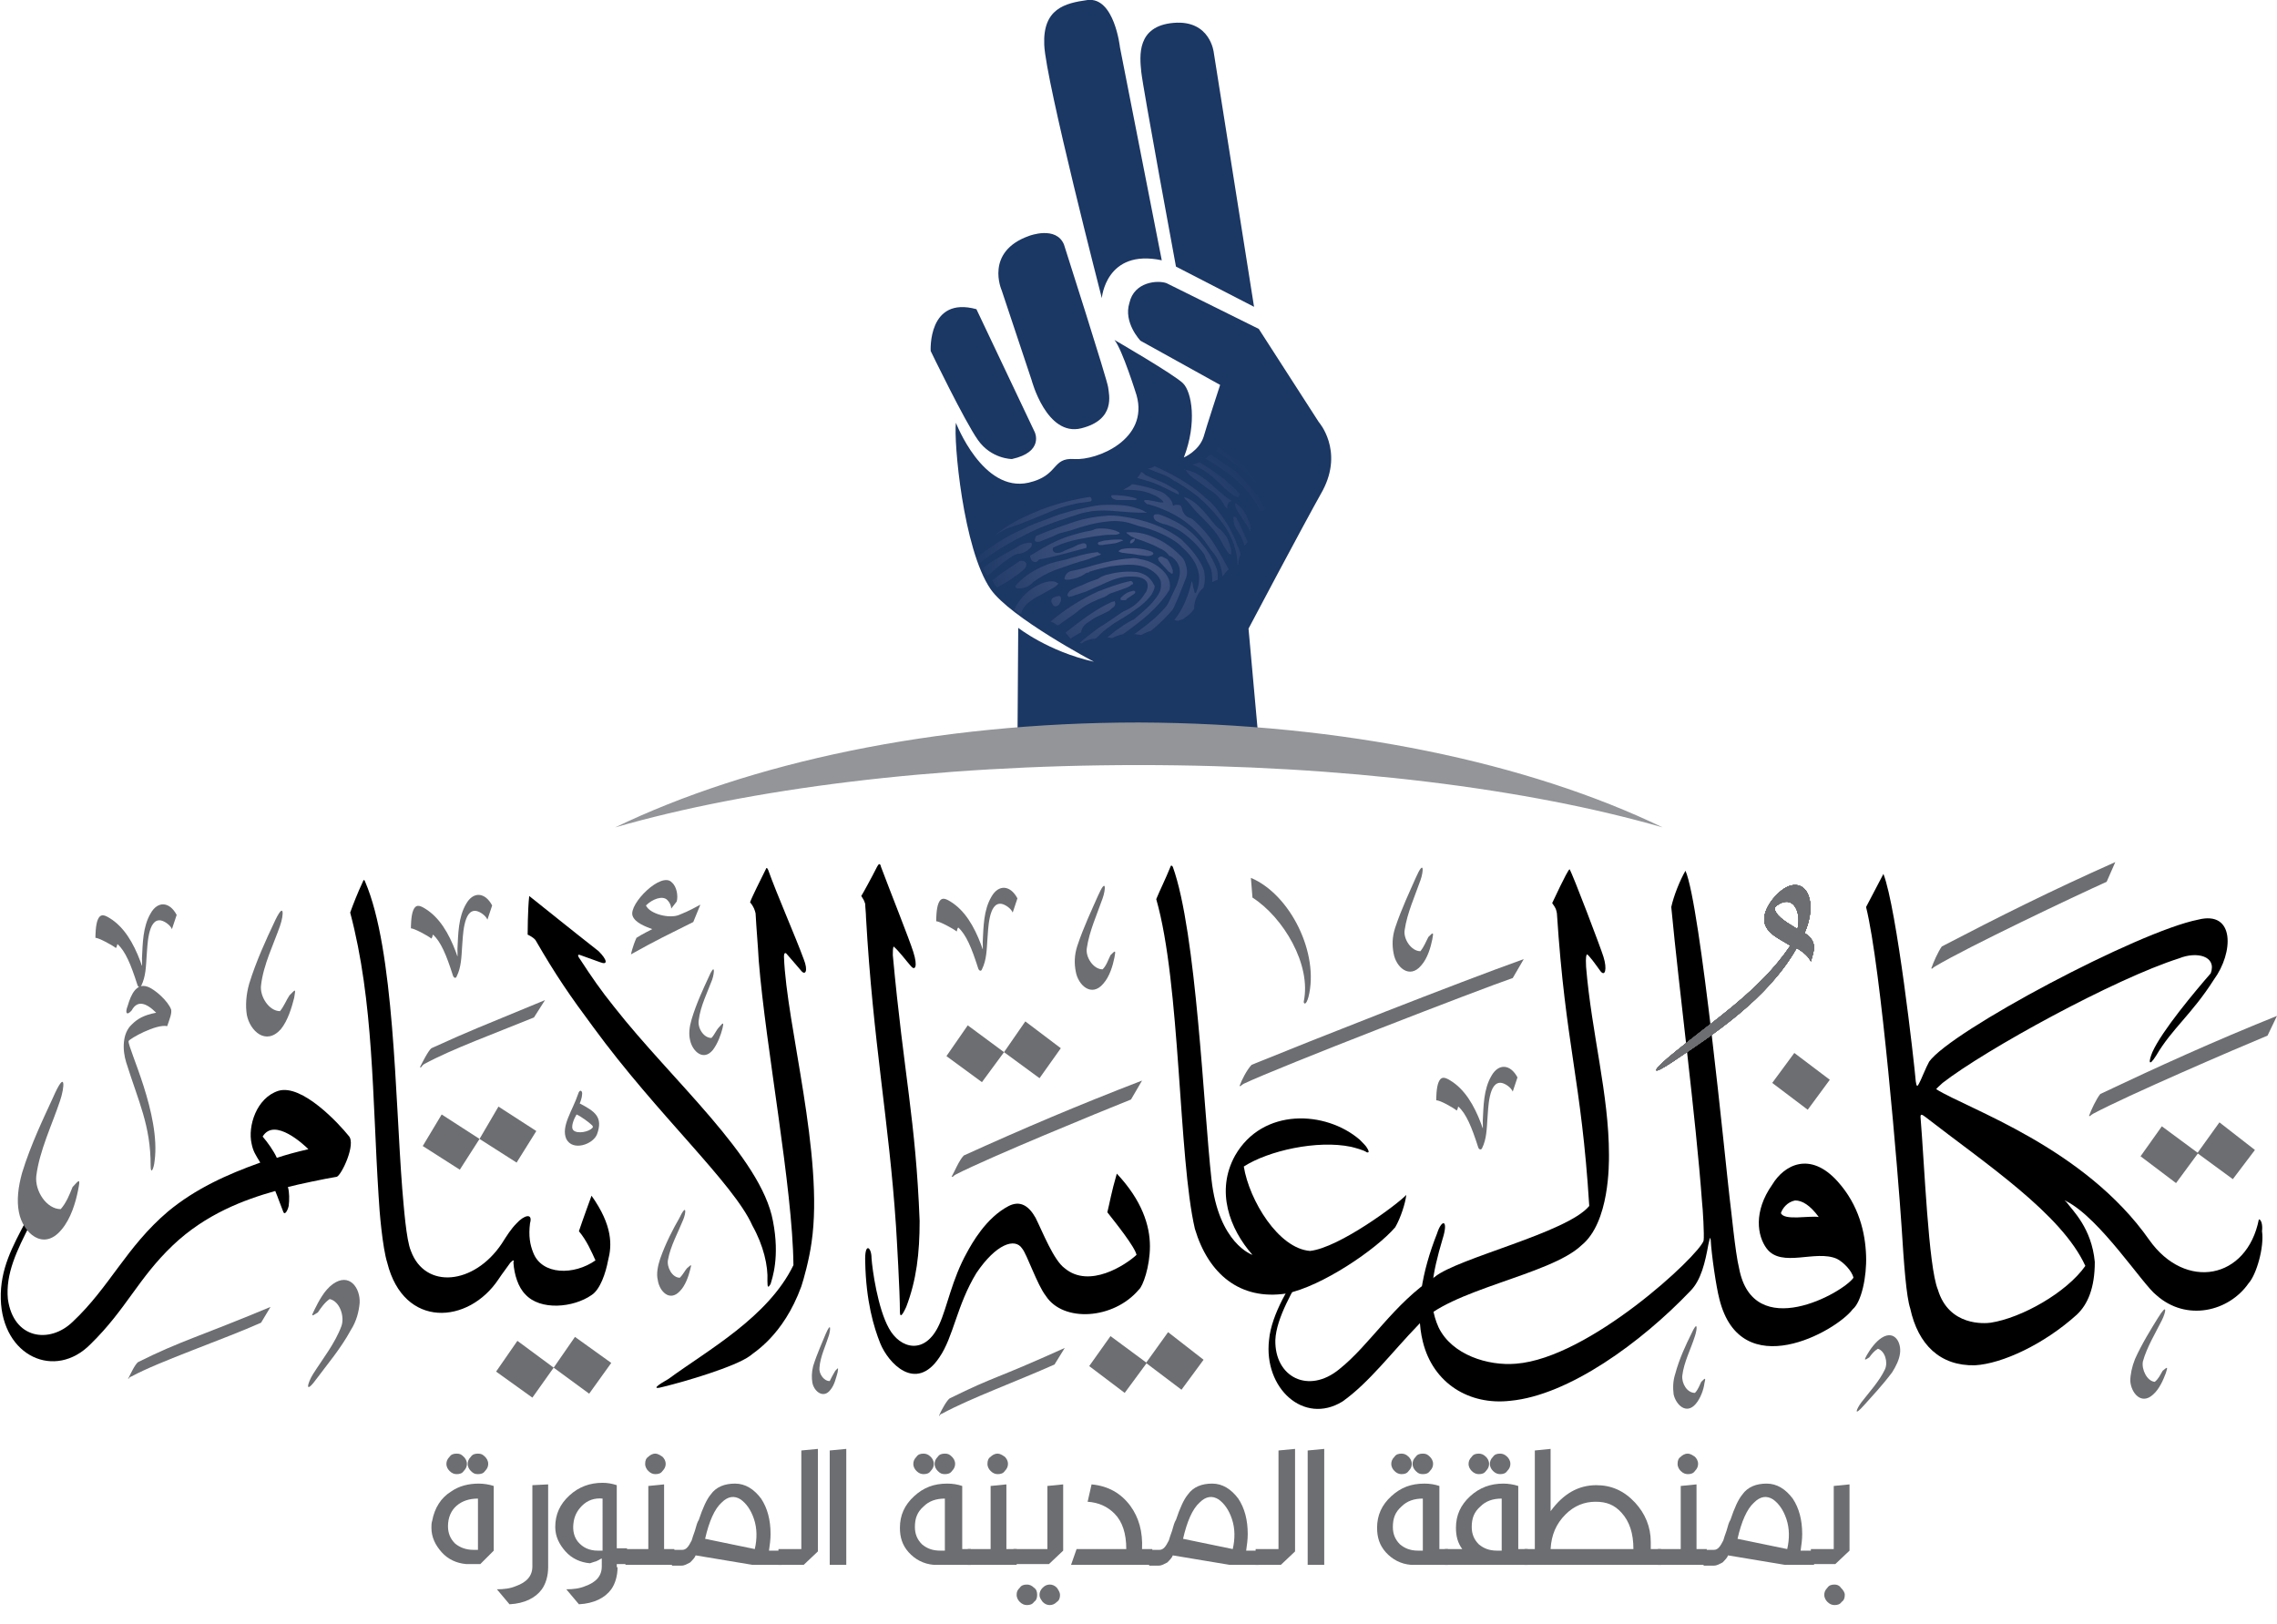 <?xml version="1.0" encoding="utf-8"?>
<!-- Generator: Adobe Illustrator 27.5.0, SVG Export Plug-In . SVG Version: 6.00 Build 0)  -->
<svg version="1.1" id="Layer_1" xmlns="http://www.w3.org/2000/svg" xmlns:xlink="http://www.w3.org/1999/xlink" x="0px" y="0px"
	 viewBox="0 0 288.7 205.9" style="enable-background:new 0 0 288.7 205.9;" xml:space="preserve">
<style type="text/css">
	.st0{fill:#6D6E71;}
	.st1{fill:#1B3764;}
	.st2{fill:#939598;}
	.st3{fill:url(#SVGID_1_);}
	.st4{fill:url(#SVGID_00000107566814517872135840000004961662700412297908_);}
	.st5{fill:url(#SVGID_00000046322039775711241830000009698427859095953591_);}
	.st6{fill:url(#SVGID_00000124163215539346710910000012234410082223530115_);}
	.st7{fill:url(#SVGID_00000170974298789285831410000004445649369582043579_);}
	.st8{fill:url(#SVGID_00000075870795221907099530000006532205670021906868_);}
	.st9{fill:url(#SVGID_00000114056200649508675320000003376836775654094001_);}
	.st10{fill:url(#SVGID_00000130605637048123537390000009067868762016766098_);}
	.st11{fill:url(#SVGID_00000029737582683270448400000002848675229505653636_);}
	.st12{fill:url(#SVGID_00000033356164344098009810000002629259616296305308_);}
	.st13{fill:url(#SVGID_00000015314796315435828810000011688167486232012930_);}
	.st14{fill:url(#SVGID_00000000220254707889870580000000370264476333935775_);}
	.st15{fill:url(#SVGID_00000178201782238595285930000004745456039557008279_);}
	.st16{fill:url(#SVGID_00000072984244703741366700000013708749688635452861_);}
	.st17{fill:url(#SVGID_00000101814810884177575420000007915287319072380085_);}
	.st18{fill:url(#SVGID_00000160163177315420774980000001680500012320400016_);}
	.st19{fill:url(#SVGID_00000070819678896214010200000002083574204561509813_);}
	.st20{fill:url(#SVGID_00000130644980598382591660000001921582028840515733_);}
	.st21{fill:url(#SVGID_00000126315231263385146640000008340774453883369632_);}
	.st22{fill:url(#SVGID_00000034057599543143089590000008374859697792500611_);}
	.st23{fill:url(#SVGID_00000172398101910597937390000010498685762812083597_);}
	.st24{fill:url(#SVGID_00000150789401767346546240000012705676816180094891_);}
	.st25{fill:url(#SVGID_00000079478675046092268510000000151150272042364559_);}
	.st26{fill:url(#SVGID_00000026162244662057228800000015711600394008335293_);}
	.st27{fill:url(#SVGID_00000026135381885787798540000004969387435363101602_);}
	.st28{fill:url(#SVGID_00000034774095524908125680000005016939070356821910_);}
	.st29{fill:url(#SVGID_00000063617719809310800190000016812038612514464176_);}
	.st30{fill:url(#SVGID_00000099628094923919160060000004290453316829822892_);}
	.st31{fill:url(#SVGID_00000000223719655936386210000011142617900422645695_);}
	.st32{fill:url(#SVGID_00000165201750919421841080000011895746584208946865_);}
	.st33{fill:url(#SVGID_00000083783400750315962600000009646512569525372850_);}
	.st34{fill:url(#SVGID_00000141451628143586469080000015447558379584323714_);}
	.st35{fill:url(#SVGID_00000116228966336163475390000016481926970255362986_);}
	.st36{fill:url(#SVGID_00000069392661681521974020000011563135119092872600_);}
	.st37{fill:url(#SVGID_00000133510207411398907900000017430030127418634392_);}
</style>
<g>
	<g>
		<g>
			<path class="st0" d="M62.6,196.6l-1.7,1.7h-1.8c-1.2-0.1-2.3-0.6-3.1-1.5c-0.8-0.9-1.3-1.9-1.3-3.1c0-0.3,0-0.6,0.1-0.9
				c0.3-1.6,1.1-2.9,2.4-3.7c1-0.7,2.2-1,3.5-1c0.6,0,1.3,0.1,1.9,0.3V196.6z M58.8,184.7c0.2,0.2,0.4,0.5,0.4,0.9
				c0,0.3-0.1,0.6-0.4,0.9c-0.2,0.3-0.5,0.4-0.9,0.4c-0.3,0-0.6-0.1-0.9-0.4c-0.2-0.2-0.4-0.5-0.4-0.9c0-0.3,0.1-0.6,0.4-0.9
				c0.2-0.3,0.5-0.4,0.9-0.4C58.3,184.3,58.5,184.4,58.8,184.7z M60.6,190c-1.1,0-2,0.3-2.7,0.9c-0.7,0.6-1.1,1.5-1.1,2.6
				c0,0.9,0.3,1.6,0.9,2.2c0.6,0.5,1.4,0.8,2.3,0.8c0.2,0,0.4,0,0.6,0V190z M61.5,184.7c0.2,0.2,0.4,0.5,0.4,0.9
				c0,0.3-0.1,0.6-0.4,0.9c-0.2,0.3-0.5,0.4-0.9,0.4s-0.6-0.1-0.9-0.4c-0.2-0.2-0.4-0.5-0.4-0.9c0-0.3,0.1-0.6,0.4-0.9
				c0.2-0.3,0.5-0.4,0.9-0.4S61.2,184.4,61.5,184.7z"/>
			<path class="st0" d="M69.5,188.2v10.5c0,1.1-0.3,2.1-0.8,2.8c-0.8,1.1-2.2,1.8-4.1,1.9l-1.6-1.9c0.9,0,1.7-0.1,2.4-0.4
				c1.4-0.5,2.1-1.3,2.1-2.5v-10.3L69.5,188.2z"/>
			<path class="st0" d="M78.3,198.7c0,1.1-0.3,2.1-0.8,2.8c-0.8,1.1-2.2,1.8-4.1,1.9l-1.6-1.9c0.9,0,1.7-0.1,2.4-0.4
				c1.4-0.5,2.1-1.3,2.1-2.5v-1c-0.1,0-0.2,0.1-0.4,0.2c-0.2,0.1-0.4,0.2-0.5,0.2l-0.6,0.2c-1.2-0.1-2.3-0.6-3.1-1.5
				c-0.8-0.9-1.3-1.9-1.3-3.1c0-1.6,0.6-2.9,1.8-4c1.2-1.1,2.6-1.6,4.2-1.6c0.6,0,1.2,0.1,1.8,0.3l0,8h1.3v2h-1.3V198.7z M76.4,190
				c-1-0.1-1.9,0.2-2.6,0.9c-0.6,0.6-1,1.3-1.1,2.3c-0.1,0.9,0.1,1.7,0.6,2.3c0.6,0.7,1.4,1.1,2.5,1.1c0.2,0,0.4,0,0.6,0V190z"/>
			<path class="st0" d="M79.3,198.4v-2h2.9v-8l2-0.2v8.2h1.3v2H79.3z M84,184.7c0.2,0.2,0.4,0.5,0.4,0.9c0,0.3-0.1,0.6-0.4,0.9
				c-0.2,0.3-0.5,0.4-0.9,0.4c-0.3,0-0.6-0.1-0.9-0.4c-0.2-0.2-0.4-0.5-0.4-0.9c0-0.4,0.1-0.7,0.4-0.9c0.2-0.2,0.5-0.4,0.9-0.4
				C83.4,184.3,83.7,184.5,84,184.7z"/>
			<path class="st0" d="M99.1,196.4v2h-3.7l-7.2-1.2c-0.1,0.3-0.4,0.6-0.7,0.9c-0.4,0.2-0.7,0.4-1.1,0.4h-1.2v-2h1.3
				c0.5,0,0.8-0.4,1.2-1.2c0.1-0.3,0.2-0.7,0.4-1.2c0.2-0.7,0.3-1.1,0.5-1.4c0.5-1.5,1-2.6,1.5-3.2c0.7-1,1.8-1.4,3.1-1.4
				c1.3,0,2.4,0.7,3.3,1.9c0.8,1.2,1.2,2.7,1.2,4.5c0,0.7-0.1,1.4-0.2,2.1H99.1z M95.7,196.4c0.3-1.3,0.3-2.6-0.1-3.8
				c-0.4-1.2-1-2-1.7-2.5c-0.8-0.5-1.6-0.4-2.4,0.4c-0.9,0.8-1.6,2.4-2.1,4.6L95.7,196.4z"/>
			<path class="st0" d="M98.7,198.4v-2h2.9v-12.5l2.1-0.2v13l-1.8,1.7H98.7z"/>
			<path class="st0" d="M105.2,183.9l2.1-0.2v14.7h-2.1V183.9z"/>
			<path class="st0" d="M121.8,196.4h1.3v2h-4.7c-1.3-0.1-2.4-0.7-3.2-1.6c-0.8-0.9-1.1-1.9-1.1-3.1c0-1.6,0.6-2.9,1.8-4
				c1.2-1.1,2.5-1.6,4.2-1.6c0.7,0,1.3,0.1,1.9,0.3V196.4z M118,184.7c0.2,0.2,0.4,0.5,0.4,0.9c0,0.3-0.1,0.6-0.4,0.9
				c-0.2,0.3-0.5,0.4-0.9,0.4c-0.3,0-0.6-0.1-0.9-0.4c-0.2-0.2-0.4-0.5-0.4-0.9c0-0.3,0.1-0.6,0.4-0.9c0.2-0.3,0.5-0.4,0.9-0.4
				C117.4,184.3,117.7,184.4,118,184.7z M119.8,190c-1.1,0-2,0.3-2.7,1c-0.8,0.7-1.1,1.5-1.1,2.6c0,0.9,0.3,1.6,0.9,2.2
				c0.6,0.5,1.3,0.8,2.3,0.8c0.2,0,0.4,0,0.6,0V190z M120.7,184.7c0.2,0.2,0.4,0.5,0.4,0.9c0,0.3-0.1,0.6-0.4,0.9
				c-0.2,0.3-0.5,0.4-0.9,0.4s-0.6-0.1-0.9-0.4c-0.2-0.2-0.4-0.5-0.4-0.9c0-0.3,0.1-0.6,0.4-0.9c0.2-0.3,0.5-0.4,0.9-0.4
				S120.4,184.4,120.7,184.7z"/>
			<path class="st0" d="M122.7,198.4v-2h2.9v-8l2-0.2v8.2h1.3v2H122.7z M127.4,184.7c0.2,0.2,0.4,0.5,0.4,0.9c0,0.3-0.1,0.6-0.4,0.9
				c-0.2,0.3-0.5,0.4-0.9,0.4c-0.3,0-0.6-0.1-0.9-0.4c-0.2-0.2-0.4-0.5-0.4-0.9c0-0.4,0.1-0.7,0.4-0.9c0.2-0.2,0.5-0.4,0.9-0.4
				C126.8,184.3,127.1,184.5,127.4,184.7z"/>
			<path class="st0" d="M128.5,198.4v-2h4.3v-8l2-0.2v8.4l-1.8,1.7H128.5z M131.5,202.2c0,0.4-0.1,0.7-0.4,0.9
				c-0.2,0.3-0.5,0.4-0.9,0.4c-0.3,0-0.6-0.1-0.9-0.4c-0.2-0.2-0.4-0.5-0.4-0.9s0.1-0.6,0.4-0.9c0.2-0.3,0.5-0.4,0.9-0.4
				c0.3,0,0.6,0.1,0.9,0.4C131.4,201.5,131.5,201.8,131.5,202.2z M134.4,202.2c0,0.4-0.1,0.7-0.4,0.9c-0.3,0.3-0.6,0.4-0.9,0.4
				c-0.3,0-0.6-0.1-0.9-0.4c-0.2-0.3-0.4-0.5-0.4-0.9c0-0.3,0.1-0.6,0.4-0.9c0.3-0.3,0.6-0.4,0.9-0.4c0.3,0,0.6,0.1,0.9,0.4
				C134.2,201.6,134.4,201.9,134.4,202.2z"/>
			<path class="st0" d="M146.1,196.4v2h-10.3l0.7-2h6.3c0-2-0.5-3.5-1.5-4.5c-0.9-0.9-2-1.4-3.4-1.5l0.5-2.2
				c2.1,0.2,3.7,1.1,4.9,2.7c1.1,1.5,1.6,3.3,1.5,5.5H146.1z"/>
			<path class="st0" d="M159.6,196.4v2h-3.7l-7.2-1.2c-0.1,0.3-0.4,0.6-0.7,0.9c-0.4,0.2-0.7,0.4-1.1,0.4h-1.2v-2h1.3
				c0.5,0,0.8-0.4,1.2-1.2c0.1-0.3,0.2-0.7,0.4-1.2c0.2-0.7,0.3-1.1,0.5-1.4c0.5-1.5,1-2.6,1.5-3.2c0.7-1,1.8-1.4,3.1-1.4
				c1.3,0,2.4,0.7,3.3,1.9c0.8,1.2,1.2,2.7,1.2,4.5c0,0.7-0.1,1.4-0.2,2.1H159.6z M156.3,196.4c0.3-1.3,0.3-2.6-0.1-3.8
				c-0.4-1.2-1-2-1.7-2.5c-0.8-0.5-1.6-0.4-2.4,0.4c-0.9,0.8-1.6,2.4-2.1,4.6L156.3,196.4z"/>
			<path class="st0" d="M159.2,198.4v-2h2.9v-12.5l2.1-0.2v13l-1.8,1.7H159.2z"/>
			<path class="st0" d="M165.8,183.9l2.1-0.2v14.7h-2.1V183.9z"/>
			<path class="st0" d="M182.3,196.4h1.3v2h-4.7c-1.3-0.1-2.4-0.7-3.2-1.6c-0.8-0.9-1.1-1.9-1.1-3.1c0-1.6,0.6-2.9,1.8-4
				c1.2-1.1,2.5-1.6,4.2-1.6c0.7,0,1.3,0.1,1.9,0.3V196.4z M178.6,184.7c0.2,0.2,0.4,0.5,0.4,0.9c0,0.3-0.1,0.6-0.4,0.9
				c-0.2,0.3-0.5,0.4-0.9,0.4c-0.3,0-0.6-0.1-0.9-0.4c-0.2-0.2-0.4-0.5-0.4-0.9c0-0.3,0.1-0.6,0.4-0.9c0.2-0.3,0.5-0.4,0.9-0.4
				C178,184.3,178.3,184.4,178.6,184.7z M180.4,190c-1.1,0-2,0.3-2.7,1c-0.8,0.7-1.1,1.5-1.1,2.6c0,0.9,0.3,1.6,0.9,2.2
				c0.6,0.5,1.3,0.8,2.3,0.8c0.2,0,0.4,0,0.6,0V190z M181.3,184.7c0.2,0.2,0.4,0.5,0.4,0.9c0,0.3-0.1,0.6-0.4,0.9
				c-0.2,0.3-0.5,0.4-0.9,0.4s-0.6-0.1-0.9-0.4c-0.2-0.2-0.4-0.5-0.4-0.9c0-0.3,0.1-0.6,0.4-0.9c0.2-0.3,0.5-0.4,0.9-0.4
				S181,184.4,181.3,184.7z"/>
			<path class="st0" d="M192.4,196.4h1.3v2h-10.5v-2h2.2c-0.6-0.8-0.8-1.7-0.8-2.7c0-1.6,0.6-2.9,1.8-4c1.2-1.1,2.6-1.6,4.2-1.6
				c0.6,0,1.3,0.1,1.9,0.3V196.4z M188.4,184.7c0.2,0.2,0.4,0.5,0.4,0.9c0,0.3-0.1,0.6-0.4,0.9c-0.2,0.3-0.5,0.4-0.9,0.4
				c-0.3,0-0.6-0.1-0.9-0.4c-0.2-0.2-0.4-0.5-0.4-0.9c0-0.3,0.1-0.6,0.4-0.9c0.2-0.3,0.5-0.4,0.9-0.4
				C187.8,184.3,188.1,184.4,188.4,184.7z M190.4,190c-1.1,0-2,0.3-2.7,1c-0.8,0.7-1.1,1.5-1.1,2.6c0,0.9,0.3,1.6,0.9,2.2
				c0.6,0.5,1.3,0.8,2.3,0.8c0.2,0,0.4,0,0.6,0V190z M191.1,184.7c0.2,0.2,0.4,0.5,0.4,0.9c0,0.3-0.1,0.6-0.4,0.9
				c-0.2,0.3-0.5,0.4-0.9,0.4c-0.3,0-0.6-0.1-0.9-0.4c-0.2-0.2-0.4-0.5-0.4-0.9c0-0.3,0.1-0.6,0.4-0.9c0.2-0.3,0.5-0.4,0.9-0.4
				C190.5,184.3,190.8,184.4,191.1,184.7z"/>
			<path class="st0" d="M193.3,198.4v-2h1.3v-12.5l2-0.2v7.9c1.6-2.2,3.5-3.3,5.8-3.3c1.9,0,3.5,0.7,4.9,2.2c1.3,1.4,2,3.1,2,5
				c0,0.4,0,0.7,0,0.9h1.3v2H193.3z M198.5,192c-1.2,1.2-1.8,2.6-1.9,4.4h10.5c0-2-0.5-3.5-1.5-4.6c-0.9-1-1.9-1.4-3.3-1.4
				C200.9,190.4,199.6,190.9,198.5,192z"/>
			<path class="st0" d="M210.2,198.4v-2h2.9v-8l2-0.2v8.2h1.3v2H210.2z M214.9,184.7c0.2,0.2,0.4,0.5,0.4,0.9c0,0.3-0.1,0.6-0.4,0.9
				c-0.2,0.3-0.5,0.4-0.9,0.4c-0.3,0-0.6-0.1-0.9-0.4c-0.2-0.2-0.4-0.5-0.4-0.9c0-0.4,0.1-0.7,0.4-0.9c0.2-0.2,0.5-0.4,0.9-0.4
				C214.3,184.3,214.6,184.5,214.9,184.7z"/>
			<path class="st0" d="M230,196.4v2h-3.7l-7.2-1.2c-0.1,0.3-0.4,0.6-0.7,0.9c-0.4,0.2-0.7,0.4-1.1,0.4H216v-2h1.3
				c0.5,0,0.8-0.4,1.2-1.2c0.1-0.3,0.2-0.7,0.4-1.2c0.2-0.7,0.3-1.1,0.5-1.4c0.5-1.5,1-2.6,1.5-3.2c0.7-1,1.8-1.4,3.1-1.4
				c1.3,0,2.4,0.7,3.3,1.9c0.8,1.2,1.2,2.7,1.2,4.5c0,0.7-0.1,1.4-0.2,2.1H230z M226.6,196.4c0.3-1.3,0.3-2.6-0.1-3.8
				c-0.4-1.2-1-2-1.7-2.5c-0.8-0.5-1.6-0.4-2.4,0.4c-0.9,0.8-1.6,2.4-2.1,4.6L226.6,196.4z"/>
			<path class="st0" d="M229.6,198.4v-2h2.9v-8l2-0.2v8.4l-1.8,1.7H229.6z M233.9,202.2c0,0.4-0.1,0.7-0.4,0.9
				c-0.2,0.3-0.5,0.4-0.9,0.4c-0.3,0-0.6-0.1-0.9-0.4c-0.2-0.2-0.4-0.5-0.4-0.9c0-0.3,0.1-0.6,0.4-0.9c0.2-0.3,0.5-0.4,0.9-0.4
				c0.3,0,0.6,0.1,0.8,0.4C233.7,201.6,233.9,201.9,233.9,202.2z"/>
		</g>
		<g>
			<path d="M75,151.6c0,0-1.1,3-1.6,4.5c1,1.2,1.6,2.6,2.1,3.7c-2.7,1.9-6.8,1.9-7.9-1c-0.4-1-0.6-2.1-0.4-3.7c0.4-1.4-0.8-1-1.7,0
				c-0.7,0.7-1.2,1.5-1.9,2.6c-3.5,5.2-9.7,5.8-11.5,0.9c-0.6-1.4-0.9-5.6-1.1-7.9c-0.9-11.5-1-30.3-4.7-38.9
				c-0.1-0.3-0.2-0.3-0.3,0c-0.7,1.5-1.2,2.8-1.6,3.9c3,11.3,2.8,23.4,3.6,35.9c0.1,2,0.5,6.6,1.1,8.5c2.1,8.4,10.3,7.8,14.1,2.1
				c0.6-0.9,0.8-1.1,1.5-2.1c0.4-0.4,0.5-0.4,0.4,0c0.1,1.5,0.6,3.1,1.5,4c1.9,2.1,6.1,1.7,8.4,0.1c1.1-0.7,1.8-2.8,2.1-4.4
				C77.6,157.9,77.7,155.4,75,151.6"/>
			<path d="M39.1,145.7c-1.7,0.4-2.8,0.7-4,1.1c-0.4-0.9-1.2-2-1.8-2.7C34.8,141.6,38.6,145.2,39.1,145.7z M35.3,138.3
				c-2.8,0.9-3.9,4.5-3.4,6.7c0.2,1,0.5,1.4,1.1,2.4c-4.2,1.5-8.2,3.3-11.7,6.2c-5.3,4.5-7.4,9.6-12.1,14c-2.9,2.8-7.5,2.2-8.2-2.9
				c-0.3-3.2,1.1-6.1,2.9-9.6c0.7-1.5,0.1-1.5-0.6-0.3c-1.7,3.2-3.3,6.1-3.2,9.9c0.2,7.3,6.9,10.3,11.4,5.7c4.5-4.4,6-8.3,10.4-12.5
				c4.2-4,9.1-5.8,13-6.9c0.3,0.7,0.9,2.4,1,2.6c0.2,0.6,0.6-0.2,0.7-0.7c0.1-0.7,0.1-1.8-0.1-2.4c1.1-0.3,4.9-1.1,6.2-1.3
				c0.6-0.2,2.5-4.2,1.5-5.2C43,142.5,38.3,137.4,35.3,138.3z"/>
			<path d="M67.1,113.6c-0.2,1.8-0.2,4.9-0.2,4.9s0.7,0.3,1,0.7c2.6,4.5,4.4,7.1,7.3,11c8.1,11.1,17.8,19.8,20.2,25.2
				c1.4,2.5,2,5.1,1.9,7c0,0.9,0.1,0.9,0.4,0.4c0.2-0.7,1.2-3.4,0.3-8c-1.5-8.1-12.8-17.8-20.1-27.1c-1.7-2.1-3-4-4.3-6
				c-0.3-0.4-0.5-0.8,0-0.6c0.8,0.3,1.7,0.6,2.5,0.9c1,0.4,0.9-0.3-0.2-1.4C71.7,117.3,69.5,115.5,67.1,113.6z"/>
			<path d="M97.1,110.2c-0.6,1.2-1.8,3.6-2,4.2c0.5,0.6,0.6,1,0.7,1.4c0.1,1.9,0.3,4.1,0.4,6c0.9,11.1,4.3,28.7,4.4,38.6
				c-3.2,6.6-10.9,10.8-15.8,14.4c-1.4,0.8-2.4,1.5-0.6,1c2.5-0.6,9-2.5,10.9-3.9c0.4-0.4,4.2-2.5,6.5-8.8c0.3-0.9,1-3.4,1.3-5.6
				c1.6-10.9-3.2-27.6-3.5-36.2c0-0.7,0.3-0.4,0.3-0.4s1.4,1.6,1.9,2.2c0.5,0.6,0.9,0,0.3-1.5c-1.1-3-3.4-8.2-4.5-11.3
				C97.3,110.1,97.2,109.9,97.1,110.2z"/>
			<path d="M230.6,154.3c-1.2-0.2-4.4,0.5-4.8-0.5c0.2-0.6,0.8-1.4,1.8-1.6C228.5,152.2,229.5,152.8,230.6,154.3z M236.6,159.2
				c-0.1-2.9-0.9-6.4-3.6-9.4c-3.5-3.9-6.8-2.1-8.3,0.4c-2.4,3.4-1.9,6.5-0.7,8.1c1.9,2.5,6.2,0.1,8.9,1.3c0.8,0.4,1.9,1.5,2.1,2.4
				c-1.3,1.9-12.7,8.3-14.5-1.2c-0.5-2-1-7.5-1.2-8.9c-0.5-4.2-3.7-37.2-5.6-41.5c-0.7,1.2-1.5,3.2-1.8,4.6
				c1,10.6,3.1,26.5,3.9,37.4c0.1,0.8,0.3,4.2,0.2,4.9c-0.6,1.9-14.5,14.9-23.8,15.6c-3.5,0.3-8.1-1.1-9.8-4.6
				c-1.5-3.3-0.8-6.8,0.5-11.2c0.8-2.5-0.1-2.6-0.7-0.7c-1.9,4.8-2.8,9.7-1.8,13.7c1.3,5.3,5.9,8.1,11.1,7.5
				c7.4-0.7,16.6-7.4,22.8-13.9c1.4-1.4,1.9-3.7,2.3-5.9c0.2-0.8,0.2-1.1,0.3-0.6c0.1,1.9,0.7,6,1.1,7.5c2.7,10.9,14.8,4.1,16.9,1.3
				C236,165.1,236.7,161.9,236.6,159.2z"/>
			<path d="M204,146.4c0-7.6-2.2-15.4-2.9-23.8c0-0.3-0.1-1.3,0.1-1.6c0.2,0,1.2,1.4,1.7,2.1c0.6,0.8,0.9-0.2,0.4-1.8
				c-0.3-1-3.9-10.5-4.3-11.1c-0.4,0.4-2,3.9-2.2,4.3c0.5,0.7,0.5,0.8,0.6,1.3c1.1,16.9,3.1,21,4.1,37.1c-2.8,3.4-16.7,6.6-19.6,9
				c-5.2,3.4-8.2,8.6-12.1,11.7c-3.9,3.2-8.2,1-8.1-3.7c0.1-2.8,2.4-6.6,3.5-8.5c0.7-1.3,0.3-1.4-0.4-0.4c-1,1.6-3.6,5.5-3.9,8.9
				c-0.7,6.1,4.4,10.8,9.3,7.8c3.4-2.4,6.3-6.3,9.7-9.8c3.7-4.4,16.6-6.2,20.6-10C204.1,155,204,147.5,204,146.4z"/>
			<path d="M157.7,147.9c0.7,4.3,4.4,10.4,8.4,10.7c3.7-0.4,11.2-6,12.2-7.1c-0.1,1-0.7,2.9-1.4,4.1c-2.4,2.8-9.3,7.5-13.8,8.4
				c-5.9,0.9-9.9-2.5-11.6-8.2c-2.1-9-1.8-31-4.9-41.8c0.4-1,1.2-2.6,1.8-4.1c0.1-0.3,0.2-0.1,0.3,0c3,8.3,3.9,30.7,4.9,39.6
				c0.9,8.2,5.2,9.6,5.2,9.6c-2.9-3.3-4.7-8.1-2.2-12.6c3.5-6.1,11.5-5.7,15.8-2c0.4,0.4,0.8,0.8,0.9,1c0.2,0.3,0.4,0.7,0,0.6
				c-0.4-0.3-1.6-0.6-2-0.7C167,144.5,160.8,145.9,157.7,147.9"/>
			<path d="M145.8,158c0-2.6-1-5.8-4.2-9.2c-0.7,2.4-0.9,3.7-1.2,4.9c1.1,1.4,3.5,4.4,3.7,5.4c-1.4,1.3-6,4.3-9.1,1.7
				c-1.4-1-2.8-4.6-3.7-6.4c-0.9-1.6-2-2.2-3.4-1.5c-2.9,1.5-4.7,4.8-5.3,5.9c-1.9,3.4-2.5,6.9-3.5,9.1c-1.8,4-5,3.1-6.4,0.5
				c-1.4-2.5-2.1-7.4-2.2-8.9c0-1.4-0.9-2.1-0.8,0.5c0.1,5,1.1,8.3,1.9,10.3c1,2.5,4.5,6.3,7.5,1.8c1.8-2.6,2.2-6.6,4.7-10.7
				c2.5-3.7,4.9-4.5,5.8-3.1c0.6,0.7,1.9,4.6,3,6c2.2,3.4,8.6,3,11.8-0.8C144.9,163.1,145.8,160.6,145.8,158z"/>
			<path d="M115.8,120.7c0.6,1.9,0.2,2.4-0.3,1.8c-0.7-0.8-1.5-1.9-2.2-2.5c-0.1,0.2-0.1,0.7-0.1,1.1c1.4,15.2,2.9,20.8,3.4,33.7
				c0,4.1-0.4,7.5-1.7,10.9c-0.5,1.1-0.8,1.4-0.8,0.6c0-2.6-0.4-9.3-0.5-10.9c-0.9-13.4-2.9-23.2-3.8-39.1c0-0.5-0.1-1.3-0.1-1.7
				c-0.2-0.6-0.2-0.5-0.5-1c0.2-0.3,1.4-2.5,2-3.7c0.2-0.4,0.4-0.5,0.5,0C112.9,113.1,115.3,119.1,115.8,120.7z"/>
			<path d="M264.4,160.5c-2.4,3.4-8.1,6.6-12,7.2c-0.7,0.1-5.3,0.5-6.7-4.2c-1.2-2.9-1.7-15.9-2.2-21.9c0-0.4,0.2-0.3,0.6,0
				C251.7,147.5,261.4,153.9,264.4,160.5z M286.4,154.6c-1.5,7.6-9.3,9.1-13.9,2.6c-8.2-11.7-23-16.6-27-19.1c0-0.1,0.5-0.5,0.8-0.8
				c5.4-4.2,21.8-13.2,30-15.8c2.2-0.9,4.8-0.3,4,1.9c-2,2.3-6.2,7.3-7.4,10c-0.5,1.2-0.5,2,0.5,0.4c2-3.4,4.5-5.2,7.3-9.6
				c2.5-3.4,2.7-8.8-2-7.6c-7.6,1.5-31.3,14.1-34.1,18c-0.4,0.7-1.1,2.5-1.3,2.8c-0.2,0.4-0.3,0.4-0.4-0.3
				c-0.2-2.4-2.4-21.9-4.1-26.3l-2.2,4.2c1.9,7.6,4.1,34.4,4.5,40.5c0.3,4.8,0.6,8.9,1.1,10.4c1,4.6,3.8,7.3,8.2,7.2
				c3.5-0.2,8.8-2.7,12.9-6.4c1.4-1.3,2.3-3.4,2.3-6.7c-0.4-4.3-2.8-6.5-3.6-7.6c-0.2-0.2-0.4-0.3,0-0.1c4.3,2.2,9.7,10.6,11.4,11.9
				c3.8,3.4,9.2,2.1,11.7-1.5c1-1.1,2-4.6,1.7-6.6C286.9,155.3,286.7,154.6,286.4,154.6z"/>
			<g>
				<path class="st0" d="M86.2,162c-1,0-1.7-1.4-1.5-2.3c0.3-1.7,1.3-3.5,1.9-5c0.4-0.9,0.5-2.3-0.5-0.2c-0.7,1.2-1.7,3.1-2.4,5.1
					c-0.3,0.9-0.5,1.9-0.3,2.7c0.2,1.4,1.5,2.8,2.8,1.4c0.7-0.7,1.1-1.9,1.3-2.7c0.2-0.8,0.2-0.7-0.4-0.2
					C86.9,161,86.6,161.6,86.2,162"/>
				<path class="st0" d="M41.8,164.7c1.3,0.3,1.9,2.2,1.5,3.4c-0.8,2.2-2.4,4.2-3.6,6.1c-0.7,1.1-1.2,2.9,0.6,0.4
					c1.1-1.5,2.9-3.6,4.2-6c0.7-1.1,1-2.3,1.1-3.4c0.1-1.9-1.3-3.9-3.4-2.4c-1.1,0.8-1.8,2.2-2.3,3.2c-0.5,1-0.4,0.9,0.4,0.4
					C40.7,165.8,41.2,165.1,41.8,164.7"/>
				<path class="st0" d="M90.2,131.6c-1,0-1.8-1.3-1.6-2.3c0.2-1.7,1.1-3.5,1.7-5.1c0.3-0.9,0.4-2.3-0.5-0.2
					c-0.6,1.3-1.5,3.2-2.1,5.2c-0.3,1-0.4,1.9-0.2,2.7c0.3,1.4,1.7,2.7,2.9,1.2c0.6-0.8,1-1.9,1.2-2.7c0.2-0.8,0.1-0.8-0.4-0.2
					C90.8,130.6,90.6,131.2,90.2,131.6"/>
				<path class="st0" d="M16.2,127.5c0.4-1.4,1.1-2.9,2.5-2.4c0.9,0.3,2.6,1.8,3,2.9c0.1,0.5-0.2,1.2-0.5,2.1
					c-1.4-0.3-4.8,1.6-4.9,1.9c-0.1,0.9,4.1,9.3,3.3,15.2c-0.1,1-0.5,1.8-0.5,0.6c0-5.1-1.5-8-3.1-13.1c-0.5-1.6-0.5-3.7,0.7-4.8
					c0.7-0.7,1.5-1.2,3.1-1.5c-1.3-1.3-2.4-1.6-3.1-0.3C16.1,128.8,15.8,128.5,16.2,127.5"/>
				<path class="st0" d="M14.7,120.2c-0.5-0.4-2.2-1.3-2.6-1.3c0-0.2,0-1.6,0.3-2.3c0.3-0.7,0.7-0.7,1.5-0.2c1.8,1.1,3,3.1,3.9,5.5
					c0.3,0.9,0.2,0.6,0.2-0.4c0.1-1.9,0.1-4,1.1-5.7c0.9-1.6,2.4-1.5,3.3,0.2l-0.6,1.8c-0.2-0.5-0.9-1-1.4-1.1
					c-1.7-0.3-1.7,3.4-1.8,4.4c-0.1,1.4-0.1,2.7-0.7,3.9c-0.1,0.3-0.4,0.2-0.5-0.2c-0.8-2.5-1.5-4.2-2.5-5.1
					C14.8,119.8,14.9,119.9,14.7,120.2"/>
				<path class="st0" d="M54.7,119c-0.5-0.4-2.2-1.3-2.6-1.3c0-0.2,0-1.6,0.3-2.3c0.3-0.7,0.7-0.7,1.5-0.2c1.8,1.1,3,3.1,3.9,5.5
					c0.3,0.9,0.2,0.6,0.2-0.4c0.1-1.9,0.1-4,1.1-5.7c0.9-1.6,2.4-1.5,3.3,0.2l-0.6,1.8c-0.2-0.5-0.9-1-1.4-1.1
					c-1.7-0.3-1.7,3.4-1.8,4.4c-0.1,1.4-0.1,2.7-0.7,3.9c-0.1,0.3-0.4,0.2-0.5-0.2c-0.8-2.5-1.5-4.2-2.5-5.1
					C54.8,118.6,54.9,118.7,54.7,119"/>
				<path class="st0" d="M121.3,118.1c-0.5-0.4-2.2-1.3-2.6-1.3c0-0.2,0-1.6,0.3-2.3c0.3-0.7,0.7-0.7,1.5-0.2c1.8,1.1,3,3.1,3.9,5.5
					c0.3,0.9,0.2,0.6,0.2-0.4c0.1-1.9,0.1-4,1.1-5.7c0.9-1.6,2.4-1.5,3.3,0.2l-0.6,1.8c-0.2-0.5-0.9-1-1.4-1.1
					c-1.7-0.3-1.7,3.4-1.8,4.4c-0.1,1.4-0.1,2.7-0.7,3.9c-0.1,0.3-0.4,0.2-0.5-0.2c-0.8-2.5-1.5-4.2-2.5-5.1
					C121.4,117.7,121.4,117.7,121.3,118.1"/>
				<path class="st0" d="M85.8,114.3l-0.7,0.9c0-0.4-0.2-0.8-0.5-1.1c-0.6-0.6-1.9-0.1-2.7,0.7c0.5,1.1,3,1.7,4.2,1.2
					c1.5-0.6,1.9-0.9,2.7-1.3l-0.9,2.2c-3,1.5-4.7,2.3-7.9,4.1c0,0,0.2-1,0.7-2.1c0.6-0.4,2-1.1,2-1.1c-0.8-0.3-2.2-0.8-2.5-1.7
					c-0.5-1.5,3.7-5.7,5-4.2C85.8,112.4,86,113.6,85.8,114.3"/>
				<path class="st0" d="M69.1,126.8c-8.9,3.7-8.9,3.6-14.4,6.1c-0.4,0.3-1.2,1.9-1.4,2.3c-0.1,0.1,0,0.2,0.1,0.1
					c0.1-0.1,0.2-0.3,0.4-0.4c3.5-1.9,9-3.9,13.9-5.9L69.1,126.8z"/>
				<path class="st0" d="M7.7,153.3c-1.8,0-3.3-2.3-3.1-4.2c0.4-3.2,2-6.5,3-9.5c0.6-1.7,0.8-4.3-0.9-0.4c-1.1,2.4-2.8,5.9-3.9,9.5
					c-0.5,1.8-0.7,3.5-0.4,5c0.5,2.6,3.1,5,5.4,2.2c1.2-1.4,1.8-3.5,2.1-5c0.3-1.5,0.2-1.4-0.7-0.4C8.8,151.5,8.4,152.5,7.7,153.3"
					/>
				<path class="st0" d="M214.9,176.6c-1,0-1.7-1.2-1.6-2.2c0.2-1.7,1.1-3.4,1.6-5c0.3-0.9,0.4-2.2-0.5-0.2c-0.6,1.2-1.5,3.1-2,5
					c-0.3,0.9-0.3,1.8-0.2,2.6c0.3,1.3,1.6,2.6,2.8,1.2c0.6-0.7,1-1.8,1.1-2.6c0.2-0.8,0.1-0.7-0.4-0.2
					C215.5,175.6,215.3,176.2,214.9,176.6"/>
				<path class="st0" d="M238.1,171c0.9,0.3,1.3,1.7,0.9,2.6c-0.7,1.5-2,2.9-3,4.2c-0.6,0.8-1.1,2,0.4,0.3c0.9-1,2.3-2.5,3.5-4.1
					c0.5-0.8,0.9-1.6,1-2.4c0.2-1.4-0.7-3-2.3-2c-0.8,0.5-1.5,1.5-1.9,2.2c-0.4,0.7-0.3,0.7,0.3,0.3
					C237.3,171.7,237.6,171.3,238.1,171"/>
				<path class="st0" d="M180.1,120.6c-1.2,0-2.2-1.6-2-2.7c0.3-2.1,1.3-4.3,2-6.3c0.4-1.1,0.5-2.8-0.6-0.3
					c-0.7,1.6-1.8,3.9-2.6,6.3c-0.4,1.2-0.4,2.3-0.2,3.3c0.3,1.7,2,3.3,3.5,1.5c0.8-0.9,1.2-2.3,1.4-3.3c0.2-1,0.1-0.9-0.5-0.3
					C180.8,119.4,180.5,120.1,180.1,120.6"/>
				<path class="st0" d="M139.8,122.9c-1.2,0-2.2-1.6-2-2.7c0.3-2.1,1.3-4.3,2-6.3c0.4-1.1,0.5-2.8-0.6-0.3
					c-0.7,1.6-1.8,3.9-2.6,6.3c-0.4,1.2-0.4,2.3-0.2,3.3c0.3,1.7,2,3.3,3.5,1.5c0.8-0.9,1.2-2.3,1.4-3.3c0.2-1,0.1-0.9-0.5-0.3
					C140.5,121.7,140.3,122.4,139.8,122.9"/>
				<path class="st0" d="M35.5,128.2c-1.4,0-2.6-1.9-2.4-3.3c0.3-2.6,1.6-5.2,2.4-7.5c0.5-1.4,0.6-3.4-0.8-0.3
					c-0.9,1.9-2.2,4.7-3.1,7.6c-0.4,1.4-0.5,2.8-0.3,4c0.4,2,2.4,3.9,4.3,1.8c0.9-1.1,1.4-2.8,1.7-4c0.2-1.2,0.2-1.1-0.6-0.3
					C36.3,126.8,36,127.6,35.5,128.2"/>
				<path class="st0" d="M273.2,175.2c-1-0.1-1.7-1.6-1.5-2.6c0.5-1.8,1.6-3.6,2.4-5.2c0.5-1,0.8-2.4-0.5-0.3
					c-0.8,1.3-2,3.2-2.9,5.2c-0.4,1-0.6,2-0.6,2.8c0.1,1.5,1.4,3.1,2.9,1.7c0.8-0.7,1.3-1.9,1.6-2.7c0.3-0.9,0.2-0.8-0.4-0.3
					C273.9,174.3,273.7,174.8,273.2,175.2"/>
				<path class="st0" d="M105.2,175.1c-0.8,0-1.4-1-1.3-1.7c0.1-1.4,0.8-2.8,1.2-4.1c0.2-0.7,0.3-1.8-0.4-0.2
					c-0.4,1-1.1,2.5-1.6,4.1c-0.2,0.8-0.2,1.5-0.1,2.1c0.2,1.1,1.4,2.1,2.3,0.9c0.5-0.6,0.7-1.5,0.9-2.2c0.1-0.7,0.1-0.6-0.3-0.2
					C105.6,174.3,105.4,174.7,105.2,175.1"/>
				<path class="st0" d="M193.2,121.6c-8.4,3-26.9,10.3-34.5,13.4c-0.6,0.6-1.3,2-1.5,2.6c-0.1,0.1,0,0.1,0.1,0.1
					c0.1-0.1,0.2-0.2,0.4-0.3c4.4-2.1,30-12,34.1-13.4L193.2,121.6z"/>
				<path class="st0" d="M288.7,128.8c-8.2,3.3-15,6.4-22.4,9.9c-0.5,0.6-1.2,2.1-1.4,2.7c-0.1,0.1,0,0.1,0.1,0.1
					c0.1-0.1,0.2-0.2,0.4-0.3c4.3-2.3,18-8.2,22.1-9.9L288.7,128.8z"/>
				<path class="st0" d="M268.2,109.3c-8.1,3.6-14.7,6.9-22,10.7c-0.5,0.7-1.1,2.1-1.3,2.7c-0.1,0.1,0,0.1,0.1,0.1
					c0.1-0.1,0.2-0.2,0.4-0.3c4.2-2.5,17.7-8.9,21.7-10.7L268.2,109.3z"/>
				<path class="st0" d="M144.8,137c-8.3,3.2-15.1,6.1-22.6,9.5c-0.6,0.6-1.2,2.1-1.5,2.6c-0.1,0.1,0,0.1,0.1,0.1
					c0.1-0.1,0.2-0.2,0.4-0.3c4.3-2.2,18.2-7.9,22.2-9.5L144.8,137z"/>
				<path class="st0" d="M184.7,140.8c-0.5-0.4-2.1-1.3-2.6-1.3c0-0.2,0-1.6,0.3-2.3c0.3-0.7,0.7-0.7,1.5-0.2c1.8,1.1,3,3.1,3.9,5.5
					c0.3,0.9,0.2,0.6,0.2-0.4c0.1-1.9,0.1-4,1.1-5.7c0.9-1.6,2.4-1.5,3.3,0.2l-0.6,1.8c-0.2-0.5-0.9-1-1.4-1.1
					c-1.7-0.3-1.7,3.4-1.8,4.4c-0.1,1.4-0.1,2.7-0.7,3.9c-0.1,0.2-0.4,0.2-0.5-0.2c-0.8-2.5-1.5-4.2-2.5-5.1
					C184.8,140.4,184.9,140.5,184.7,140.8"/>
				<polygon class="st0" points="227.5,133.5 224.7,137.3 229.2,140.7 232,136.9 				"/>
				<polygon class="st0" points="281.4,142.3 278.6,146.2 283.1,149.5 285.9,145.8 				"/>
				<polygon class="st0" points="148.1,168.9 145.3,172.8 149.8,176.2 152.6,172.4 				"/>
				<polygon class="st0" points="122.7,130 120,133.9 124.5,137.2 127.3,133.4 				"/>
				<polygon class="st0" points="72.9,169.5 70.2,173.4 74.7,176.7 77.5,172.8 				"/>
				<polygon class="st0" points="274.1,142.8 271.4,146.6 275.9,150 278.7,146.2 				"/>
				<polygon class="st0" points="140.8,169.4 138.1,173.2 142.6,176.6 145.4,172.8 				"/>
				<polygon class="st0" points="63.2,140.3 60.8,144.4 65.5,147.4 68,143.4 				"/>
				<polygon class="st0" points="56,141.3 53.6,145.3 58.3,148.3 60.8,144.4 				"/>
				<polygon class="st0" points="130,129.5 127.3,133.4 131.8,136.7 134.5,132.9 				"/>
				<polygon class="st0" points="65.6,170 62.9,173.9 67.5,177.2 70.2,173.4 				"/>
				<path class="st0" d="M227.9,117.8L227.9,117.8c0.5-1.8-0.3-4.3-2.3-3.2c-0.5,0.3-0.8,0.5-0.4,1.1
					C225.7,116.6,227.5,117.5,227.9,117.8 M227,119.9c-1.2-0.8-3.1-1.5-3.3-3.1c-0.2-1.6,1.6-3.8,3-4.4c2.4-1,3.8,2,2.1,5.9
					c0.5,0.3,0.8,0.6,1,1c0.4,0.8,0.1,1.5-0.2,2.6c-0.3-0.6-0.8-1.1-1.8-1.7c-3.7,6.5-10.5,10.9-15.7,14.4c-2.7,1.8-2.7,1.3-0.6-0.5
					C217,129.5,223,125.8,227,119.9z"/>
				<path class="st0" d="M227.9,117.8L227.9,117.8c0.5-1.8-0.3-4.3-2.3-3.2c-0.5,0.3-0.8,0.5-0.4,1.1
					C225.7,116.6,227.5,117.5,227.9,117.8 M227,119.9c-1.2-0.8-3.1-1.5-3.3-3.1c-0.2-1.6,1.6-3.8,3-4.4c2.4-1,3.8,2,2.1,5.9
					c0.5,0.3,0.8,0.6,1,1c0.4,0.8,0.1,1.5-0.2,2.6c-0.3-0.6-0.8-1.1-1.8-1.7c-3.7,6.5-10.5,10.9-15.7,14.4c-2.7,1.8-2.7,1.3-0.6-0.5
					C217,129.5,223,125.8,227,119.9z"/>
				<path class="st0" d="M227.9,117.8L227.9,117.8c0.5-1.8-0.3-4.3-2.3-3.2c-0.5,0.3-0.8,0.5-0.4,1.1
					C225.7,116.6,227.5,117.5,227.9,117.8 M227,119.9c-1.2-0.8-3.1-1.5-3.3-3.1c-0.2-1.6,1.6-3.8,3-4.4c2.4-1,3.8,2,2.1,5.9
					c0.5,0.3,0.8,0.6,1,1c0.4,0.8,0.1,1.5-0.2,2.6c-0.3-0.6-0.8-1.1-1.8-1.7c-3.7,6.5-10.5,10.9-15.7,14.4c-2.7,1.8-2.7,1.3-0.6-0.5
					C217,129.5,223,125.8,227,119.9z"/>
				<path class="st0" d="M227.9,117.8L227.9,117.8c0.5-1.8-0.3-4.3-2.3-3.2c-0.5,0.3-0.8,0.5-0.4,1.1
					C225.7,116.6,227.5,117.5,227.9,117.8 M227,119.9c-1.2-0.8-3.1-1.5-3.3-3.1c-0.2-1.6,1.6-3.8,3-4.4c2.4-1,3.8,2,2.1,5.9
					c0.5,0.3,0.8,0.6,1,1c0.4,0.8,0.1,1.5-0.2,2.6c-0.3-0.6-0.8-1.1-1.8-1.7c-3.7,6.5-10.5,10.9-15.7,14.4c-2.7,1.8-2.7,1.3-0.6-0.5
					C217,129.5,223,125.8,227,119.9z"/>
				<path class="st0" d="M227.9,117.8L227.9,117.8c0.5-1.8-0.3-4.3-2.3-3.2c-0.5,0.3-0.8,0.5-0.4,1.1
					C225.7,116.6,227.5,117.5,227.9,117.8 M227,119.9c-1.2-0.8-3.1-1.5-3.3-3.1c-0.2-1.6,1.6-3.8,3-4.4c2.4-1,3.8,2,2.1,5.9
					c0.5,0.3,0.8,0.6,1,1c0.4,0.8,0.1,1.5-0.2,2.6c-0.3-0.6-0.8-1.1-1.8-1.7c-3.7,6.5-10.5,10.9-15.7,14.4c-2.7,1.8-2.7,1.3-0.6-0.5
					C217,129.5,223,125.8,227,119.9z"/>
				<path class="st0" d="M227.9,117.8L227.9,117.8c0.5-1.8-0.3-4.3-2.3-3.2c-0.5,0.3-0.8,0.5-0.4,1.1
					C225.7,116.6,227.5,117.5,227.9,117.8 M227,119.9c-1.2-0.8-3.1-1.5-3.3-3.1c-0.2-1.6,1.6-3.8,3-4.4c2.4-1,3.8,2,2.1,5.9
					c0.5,0.3,0.8,0.6,1,1c0.4,0.8,0.1,1.5-0.2,2.6c-0.3-0.6-0.8-1.1-1.8-1.7c-3.7,6.5-10.5,10.9-15.7,14.4c-2.7,1.8-2.7,1.3-0.6-0.5
					C217,129.5,223,125.8,227,119.9z"/>
				<path class="st0" d="M227.9,117.8L227.9,117.8c0.5-1.8-0.3-4.3-2.3-3.2c-0.5,0.3-0.8,0.5-0.4,1.1
					C225.7,116.6,227.5,117.5,227.9,117.8 M227,119.9c-1.2-0.8-3.1-1.5-3.3-3.1c-0.2-1.6,1.6-3.8,3-4.4c2.4-1,3.8,2,2.1,5.9
					c0.5,0.3,0.8,0.6,1,1c0.4,0.8,0.1,1.5-0.2,2.6c-0.3-0.6-0.8-1.1-1.8-1.7c-3.7,6.5-10.5,10.9-15.7,14.4c-2.7,1.8-2.7,1.3-0.6-0.5
					C217,129.5,223,125.8,227,119.9z"/>
				<path class="st0" d="M34.3,165.7c-9.1,3.8-11.4,4.3-16.8,7c-0.4,0.3-1,1.6-1.2,2c-0.1,0.1,0,0.2,0,0.1c0.1-0.1,0.1-0.2,0.4-0.3
					c3.5-1.9,11.7-4.7,16.4-6.8L34.3,165.7z"/>
				<path class="st0" d="M135,170.9c-9.3,4.2-8.5,3.4-14.6,6.4c-0.4,0.3-1.1,1.6-1.3,2.1c-0.1,0.1,0,0.2,0,0.1
					c0.1-0.1,0.1-0.2,0.4-0.3c3.5-1.9,9.5-4.1,14.2-6.2L135,170.9z"/>
				<path class="st0" d="M227.9,117.8L227.9,117.8c0.5-1.8-0.3-4.3-2.3-3.2c-0.5,0.3-0.8,0.5-0.4,1.1
					C225.7,116.6,227.5,117.5,227.9,117.8 M227,119.9c-1.2-0.8-3.1-1.5-3.3-3.1c-0.2-1.6,1.6-3.8,3-4.4c2.4-1,3.8,2,2.1,5.9
					c0.5,0.3,0.8,0.6,1,1c0.4,0.8,0.1,1.5-0.2,2.6c-0.3-0.6-0.8-1.1-1.8-1.7c-3.7,6.5-10.5,10.9-15.7,14.4c-2.7,1.8-2.7,1.3-0.6-0.5
					C217,129.5,223,125.8,227,119.9z"/>
				<path class="st0" d="M158.6,111.3l0.2,2.5c3.9,2.5,7.5,8.5,6.5,13.2c0,0.3,0.3,0.5,0.6-0.6C167.3,120.9,163.6,113.4,158.6,111.3
					"/>
				<path class="st0" d="M73.1,141.3c-0.3,0.5-0.8,1.6-0.4,2c0.5,0.5,2,0.2,2.4-0.3c0.1-0.1,0.1-0.1,0-0.3
					C74.7,142.3,73.6,141.5,73.1,141.3 M73.3,138.7c0.2-0.7,0.6-0.4,0.5,0.1c0,0.3-0.2,0.9-0.3,1.1c1.9,1,3,1.7,2.2,3.9
					c-0.5,1.3-3.1,2.2-3.9,0.6C71.1,142.8,72.6,140.8,73.3,138.7z"/>
			</g>
		</g>
	</g>
	<g>
		<g>
			<g>
				<g>
					<g>
						<g>
							<path class="st1" d="M159,38.9l-5.1-32.2c0,0-0.4-4.2-5.1-3.8c-4.7,0.4-4.3,4.2-4.1,6.2c0.2,2,4.4,24.7,4.4,24.7L159,38.9z"
								/>
							<path class="st1" d="M147.3,33L142,6c0,0-0.7-6.4-4.1-6c-2.9,0.4-5.7,1.1-5.5,5.7c0.2,4.6,7.3,32.1,7.3,32.1
								S140.2,31.5,147.3,33z"/>
							<path class="st1" d="M134.9,31c0,0,5.5,17.2,5.6,18.1c0.1,0.9,1,4.1-3.4,5.2c-4.4,1.1-6.3-6.1-6.3-6.1L127,36.8
								c0,0-2.2-4.9,3.5-6.9C130.5,29.9,133.9,28.6,134.9,31z"/>
							<path class="st1" d="M123.8,39.2l7.4,15.6c0,0,1.2,2.5-2.9,3.4c0,0-2.6,0-4.3-2.4c-1.7-2.4-6-11.3-6-11.3
								S117.6,37.5,123.8,39.2z"/>
							<path class="st1" d="M147.9,35.9l11.7,5.8l7.6,11.8c0,0,3.2,3.6,0.5,8.7c-2.8,5-9.4,17.5-9.4,17.5l1.4,15.5l-30.7-0.3
								l0.1-15.3c0,0,3.8,3,9.6,4.3c0,0-10.6-5.6-13.1-9.2c-3.5-5.1-4.7-18.8-4.4-21.1c0,0,3.4,8.9,9.2,7.6c3.9-0.9,2.9-3.2,5.8-3
								c2.9,0.2,9.5-2.5,7.9-8.1c0,0-1.8-5.8-2.8-7c0,0,7.6,4.4,8.7,5.5c1.1,1.1,1.8,5,0.1,9.4c0,0,1.9-0.8,2.5-2.6
								c0.3-1.1,2.1-6.6,2.1-6.6l-10.1-5.6c0,0-2.2-2.3-1.4-4.8C143.8,35.7,146.8,35.5,147.9,35.9z"/>
						</g>
					</g>
				</g>
			</g>
			<g>
				<g>
					<g>
						<g>
							<path class="st2" d="M210.8,104.9c-17-4.9-40.5-7.9-66.4-7.9c-26,0-49.4,3-66.4,7.9c17-8.2,40.5-13.3,66.4-13.3
								C170.3,91.7,193.8,96.7,210.8,104.9z"/>
						</g>
					</g>
				</g>
			</g>
			<g>
				
					<radialGradient id="SVGID_1_" cx="147.184" cy="70.394" r="18.536" gradientTransform="matrix(1.077 0 0 1 -16.271 0)" gradientUnits="userSpaceOnUse">
					<stop  offset="0" style="stop-color:#4D5B87"/>
					<stop  offset="1" style="stop-color:#1B3764"/>
				</radialGradient>
				<path class="st3" d="M138.2,63C138.2,63,138.2,63,138.2,63c-2,0.3-4,0.8-5.9,1.5c-0.2,0.1-0.4,0.1-0.5,0.2
					c-0.2,0.1-0.3,0.1-0.5,0.2c-1.9,0.8-3.7,1.7-5.2,3c0.5-0.3,1-0.6,1.4-0.8c0.2-0.1,0.3-0.1,0.5-0.2c0.5-0.2,0.9-0.3,1.4-0.5
					c1.3-0.5,2.5-1,3.7-1.5c0.9-0.4,1.8-0.7,2.7-0.9c0.7-0.2,1.5-0.3,2.3-0.4c0.2,0,0.3-0.1,0.3-0.2C138.4,63.2,138.4,63.1,138.2,63
					z"/>
				
					<radialGradient id="SVGID_00000029726931214895317320000015160564656078563509_" cx="147.184" cy="70.394" r="18.536" gradientTransform="matrix(1.077 0 0 1 -16.271 0)" gradientUnits="userSpaceOnUse">
					<stop  offset="0" style="stop-color:#4D5B87"/>
					<stop  offset="1" style="stop-color:#1B3764"/>
				</radialGradient>
				<path style="fill:url(#SVGID_00000029726931214895317320000015160564656078563509_);" d="M155.8,72.2
					C155.8,72.2,155.8,72.1,155.8,72.2c-0.6-1.1-1.2-2.2-1.9-3.3c-0.7-1.1-1.6-2.1-2.6-3c-0.1-0.1-0.2-0.1-0.3-0.2
					c-0.5-0.1-0.8-0.4-1-0.8c-0.1-0.2-0.1-0.4-0.2-0.6c-0.1-0.3-0.3-0.3-0.7-0.3c-0.1,0-0.3,0.1-0.4,0.1c0-0.1,0-0.1,0-0.1
					c-0.1-0.5-0.4-0.9-0.8-1.2c-0.3-0.3-0.7-0.5-1.1-0.6c-1-0.4-2-0.6-3.1-0.8c-0.1,0-0.1,0-0.2,0c-0.3,0.3-0.7,0.5-1.1,0.7
					c0.2,0,0.3,0,0.5,0c1,0,2.1,0.1,3,0.5c0.5,0.2,1,0.4,1.4,0.8c0.1,0.1,0.2,0.2,0.2,0.2c0,0,0,0,0,0.1c-0.1,0-0.2,0-0.3,0
					c-0.2,0-0.4-0.1-0.6-0.1c-0.3-0.1-0.7-0.1-1-0.2c-0.1,0-0.3,0-0.4,0c-0.1,0-0.2,0.1-0.1,0.2c0.1,0.1,0.2,0.2,0.3,0.3
					c1,0.2,1.9,0.6,2.8,1c2.1,1,3.7,2.4,4.9,4.2c0.2,0.2,0.3,0.5,0.5,0.7c0.9,1,1.3,2.1,1.4,3.3C155.3,72.7,155.5,72.4,155.8,72.2z"
					/>
				
					<radialGradient id="SVGID_00000086668610087910673770000002598315215167367051_" cx="147.184" cy="70.394" r="18.536" gradientTransform="matrix(1.077 0 0 1 -16.271 0)" gradientUnits="userSpaceOnUse">
					<stop  offset="0" style="stop-color:#4D5B87"/>
					<stop  offset="1" style="stop-color:#1B3764"/>
				</radialGradient>
				<path style="fill:url(#SVGID_00000086668610087910673770000002598315215167367051_);" d="M161.9,62.3c0.1-0.3,0.3-0.5,0.5-0.7
					c0-0.1-0.1-0.1-0.1-0.2c-0.1-0.2-0.1-0.4-0.3-0.6c-0.9-1-1.9-1.9-2.8-2.8c-1-0.9-2-1.7-3.3-2.3c-0.1,0-0.1-0.1-0.1-0.1
					c-0.2-0.2-0.5-0.4-0.7-0.6c-0.1,0.1-0.1,0.2-0.2,0.3c0,0.2-0.1,0.3-0.1,0.5c0.7,0.5,1.4,0.9,2.1,1.4c1.1,0.8,2.2,1.6,3.1,2.5
					c0.6,0.6,1.1,1.1,1.5,1.8C161.7,61.7,161.8,62,161.9,62.3z"/>
				
					<radialGradient id="SVGID_00000124121800796905698690000012022750851643995816_" cx="147.184" cy="70.394" r="18.536" gradientTransform="matrix(1.077 0 0 1 -16.271 0)" gradientUnits="userSpaceOnUse">
					<stop  offset="0" style="stop-color:#4D5B87"/>
					<stop  offset="1" style="stop-color:#1B3764"/>
				</radialGradient>
				<path style="fill:url(#SVGID_00000124121800796905698690000012022750851643995816_);" d="M156.4,68.9c0.3,0.9,0.5,1.8,0.5,2.7
					c0,0,0.1,0,0.1,0c0-0.5,0.1-0.9,0.3-1.3c-0.1-0.4-0.2-0.8-0.4-1.1c-0.3-0.9-0.7-1.7-1.2-2.6c-0.7-1.1-1.5-2.3-2.5-3.2
					c-0.3-0.2-0.5-0.4-0.8-0.7c-1.8-1.5-3.8-2.6-6-3.6c-0.3,0.2-0.6,0.3-0.9,0.3c0.3,0.1,0.7,0.3,1,0.4c0.8,0.3,1.7,0.6,2.4,1.2
					c0,0,0.1,0,0.1,0c1,0.6,1.9,1.2,2.8,1.9c1.3,1.1,2.4,2.3,3.4,3.7C155.7,67.3,156.1,68.1,156.4,68.9z"/>
				
					<radialGradient id="SVGID_00000129887072943235355600000000197788952071565245_" cx="147.184" cy="70.394" r="18.536" gradientTransform="matrix(1.077 0 0 1 -16.271 0)" gradientUnits="userSpaceOnUse">
					<stop  offset="0" style="stop-color:#4D5B87"/>
					<stop  offset="1" style="stop-color:#1B3764"/>
				</radialGradient>
				<path style="fill:url(#SVGID_00000129887072943235355600000000197788952071565245_);" d="M153.4,71.8c0.3,0.6,0.3,1.3,0.3,2
					c0.2-0.1,0.4-0.2,0.7-0.3c0-0.1,0-0.3,0-0.4c0-0.3,0-0.6-0.1-0.9c-0.1-0.2-0.1-0.3-0.2-0.5c-0.4-0.9-0.9-1.8-1.6-2.6
					c-0.9-1.2-2.1-2.3-3.5-3c-0.6-0.3-1.2-0.6-1.8-0.8c-0.1,0-0.2-0.1-0.3-0.1c-0.1,0-0.2,0-0.3,0c-0.3,0-0.4,0.2-0.3,0.5
					c0.1,0.2,0.2,0.3,0.4,0.4c0.2,0.1,0.4,0.2,0.7,0.3c0.9,0.2,1.8,0.6,2.5,1.1c1.1,0.8,2,1.7,2.8,2.8
					C152.8,70.7,153.1,71.2,153.4,71.8z"/>
				
					<radialGradient id="SVGID_00000168100906875338476180000017696867140178232719_" cx="147.184" cy="70.394" r="18.536" gradientTransform="matrix(1.077 0 0 1 -16.271 0)" gradientUnits="userSpaceOnUse">
					<stop  offset="0" style="stop-color:#4D5B87"/>
					<stop  offset="1" style="stop-color:#1B3764"/>
				</radialGradient>
				<path style="fill:url(#SVGID_00000168100906875338476180000017696867140178232719_);" d="M143.2,71.6c1.3,0,2.5,0.3,3.4,1.2
					c0.3,0.3,0.6,0.7,0.6,1.2c0,0.4,0,0.8-0.2,1.1c-0.2,0.5-0.6,0.9-0.9,1.3c-0.7,0.8-1.5,1.4-2.3,2.1c-0.1,0.1-0.1,0.1-0.2,0.1
					c-0.8,0.4-1.5,0.9-2.2,1.4c-0.4,0.3-0.7,0.6-1,0.8c0.2,0,0.4,0.1,0.6,0.1c0.4-0.2,0.9-0.4,1.4-0.5c1.1-0.8,2.2-1.6,3.2-2.5
					c1-0.9,1.9-1.9,2.6-3c0.1-0.1,0.1-0.2,0.1-0.3c0.1-0.3,0-0.6,0-0.8c-0.1-0.5-0.4-1-0.8-1.4c-0.8-0.8-1.7-1.3-2.9-1.5
					c-0.4-0.1-0.8-0.2-1.3-0.1c-1.5,0.1-2.9,0.4-4.4,0.8c-1,0.3-2,0.6-3.1,0.8c-0.4,0.1-0.7,0.4-0.8,0.8c-0.1,0.2,0,0.3,0.2,0.3
					c0.1,0,0.2,0,0.3,0c0.7-0.1,1.4-0.3,2-0.7c0.1-0.1,0.3-0.2,0.4-0.2c0.1,0,0.2,0,0.2-0.1c0.9-0.3,1.8-0.5,2.7-0.7
					C141.6,71.7,142.4,71.6,143.2,71.6z"/>
				
					<radialGradient id="SVGID_00000124121530668717266720000000730380993306158014_" cx="147.184" cy="70.394" r="18.536" gradientTransform="matrix(1.077 0 0 1 -16.271 0)" gradientUnits="userSpaceOnUse">
					<stop  offset="0" style="stop-color:#4D5B87"/>
					<stop  offset="1" style="stop-color:#1B3764"/>
				</radialGradient>
				<path style="fill:url(#SVGID_00000124121530668717266720000000730380993306158014_);" d="M160.5,64.6c-0.1-0.2-0.2-0.3-0.3-0.5
					c-0.9-1.6-2.1-3-3.5-4.3c-0.1-0.1-0.2-0.2-0.4-0.3c-0.4-0.3-0.8-0.5-1.2-0.8c-0.5-0.4-1.1-0.7-1.6-1.1c-0.2,0.2-0.4,0.4-0.7,0.5
					c0,0,0.1,0.1,0.1,0.1c0.1,0,0.2,0.1,0.2,0.1c1.7,1,3.3,2.1,4.6,3.5c0.8,0.9,1.6,1.9,2.1,3C160.2,64.8,160.3,64.7,160.5,64.6z"/>
				
					<radialGradient id="SVGID_00000174568867727840614830000001499834098422615710_" cx="147.184" cy="70.394" r="18.536" gradientTransform="matrix(1.077 0 0 1 -16.271 0)" gradientUnits="userSpaceOnUse">
					<stop  offset="0" style="stop-color:#4D5B87"/>
					<stop  offset="1" style="stop-color:#1B3764"/>
				</radialGradient>
				<path style="fill:url(#SVGID_00000174568867727840614830000001499834098422615710_);" d="M150.4,71.8c-0.1-0.4-0.2-0.7-0.4-1
					c-1.1-1.2-2.4-2.2-4-2.8c-1-0.4-2-0.6-3.2-0.5c0.1,0.1,0.1,0.2,0.2,0.2c0.1,0.1,0.3,0.2,0.4,0.3c0.4,0.2,0.9,0.4,1.3,0.5
					c0.8,0.3,1.6,0.6,2.3,1c0.5,0.2,0.9,0.5,1.2,0.9c0,0.1,0.1,0.1,0.2,0.1c0.8,0.5,1.2,1.2,1.2,2c0,0.6-0.2,1.1-0.4,1.7
					c-0.3,0.6-0.6,1.3-0.9,1.9c-0.2,0.5-0.5,0.9-0.9,1.3c-0.3,0.3-0.6,0.6-0.9,0.9c-0.8,0.7-1.6,1.3-2.4,1.9
					c-0.1,0.1-0.2,0.1-0.3,0.2c0.3,0,0.6,0.1,0.9,0.1c0.4-0.2,0.8-0.4,1.2-0.5c1-0.8,1.9-1.7,2.7-2.6c0.1-0.1,0.1-0.2,0.2-0.3
					c0.2-0.5,0.5-1.1,0.7-1.6c0.2-0.6,0.5-1.2,0.7-1.8C150.5,73.1,150.6,72.5,150.4,71.8z"/>
				
					<radialGradient id="SVGID_00000119075616115798907600000000938349322376863619_" cx="147.184" cy="70.394" r="18.536" gradientTransform="matrix(1.077 0 0 1 -16.271 0)" gradientUnits="userSpaceOnUse">
					<stop  offset="0" style="stop-color:#4D5B87"/>
					<stop  offset="1" style="stop-color:#1B3764"/>
				</radialGradient>
				<path style="fill:url(#SVGID_00000119075616115798907600000000938349322376863619_);" d="M149.4,62.4c-0.1-0.2-0.3-0.3-0.5-0.4
					c-0.3-0.2-0.7-0.4-1-0.6c-0.8-0.4-1.7-0.7-2.5-1.1c-0.1,0-0.2-0.1-0.3-0.2c-0.1-0.1-0.3-0.2-0.4-0.3c-0.1,0.3-0.3,0.5-0.5,0.8
					c0.7,0.2,1.4,0.4,2,0.6c1,0.4,2,0.9,3,1.4c0.1,0,0.1,0.1,0.2,0.1C149.5,62.6,149.5,62.5,149.4,62.4z"/>
				
					<radialGradient id="SVGID_00000057827521623526089490000000394735136781443207_" cx="147.184" cy="70.394" r="18.536" gradientTransform="matrix(1.077 0 0 1 -16.271 0)" gradientUnits="userSpaceOnUse">
					<stop  offset="0" style="stop-color:#4D5B87"/>
					<stop  offset="1" style="stop-color:#1B3764"/>
				</radialGradient>
				<path style="fill:url(#SVGID_00000057827521623526089490000000394735136781443207_);" d="M152.6,74.5
					C152.6,74.5,152.6,74.4,152.6,74.5c0.2-0.7,0.2-1.3,0.1-1.9c-0.1-0.6-0.4-1.1-0.7-1.6c-0.5-0.8-1.1-1.5-1.8-2.2
					c-0.1-0.1-0.3-0.3-0.4-0.4c-2.1-1.6-4.6-2.5-7.4-2.9c-0.7-0.1-1.5-0.2-2.2-0.1c-1.5,0.1-3,0.4-4.4,0.9c-1.5,0.5-2.9,1-4.3,1.6
					c-0.1,0-0.2,0.1-0.2,0.2c0,0.1-0.1,0.2-0.1,0.3c0,0.2,0.1,0.3,0.3,0.3c0.2,0,0.3,0,0.5-0.1c0.5-0.2,1-0.4,1.5-0.6
					c0.4-0.2,0.8-0.4,1.3-0.5c0.1,0,0.2-0.1,0.4-0.1c0.8-0.2,1.5-0.5,2.3-0.7c1-0.3,2-0.5,3.1-0.6c1-0.1,2,0,2.9,0.3
					c0.3,0.1,0.6,0.2,0.9,0.3c0.9,0.2,1.8,0.5,2.7,0.9c0.9,0.4,1.8,0.9,2.5,1.5c0.1,0.1,0.3,0.3,0.4,0.4c1,0.9,1.8,2,2,3.3
					c0.1,0.8,0,1.5-0.3,2.2c0,0.1-0.1,0.2-0.2,0.2c-0.1-0.2-0.1-0.5-0.2-0.7c-0.1-0.2,0-0.5-0.2-0.8c-0.4,1.7-1,3.4-2.2,4.9
					c0.2,0.1,0.4,0.1,0.5,0.1c0.2-0.1,0.4-0.1,0.6-0.2c0.3-0.2,0.5-0.4,0.8-0.6c0.2-0.2,0.4-0.4,0.6-0.7
					C151.4,76.2,151.8,75.2,152.6,74.5z"/>
				
					<radialGradient id="SVGID_00000031174114052427855720000015213378623160191899_" cx="147.184" cy="70.394" r="18.536" gradientTransform="matrix(1.077 0 0 1 -16.271 0)" gradientUnits="userSpaceOnUse">
					<stop  offset="0" style="stop-color:#4D5B87"/>
					<stop  offset="1" style="stop-color:#1B3764"/>
				</radialGradient>
				<path style="fill:url(#SVGID_00000031174114052427855720000015213378623160191899_);" d="M158.2,68.7c-0.3-0.7-0.7-1.5-1-2.2
					c-0.1-0.3-0.3-0.5-0.4-0.8c-0.1-0.1-0.1-0.2-0.4-0.2c0,0.1-0.1,0.2,0,0.3c0,0.6,0.2,1.1,0.5,1.5c0.4,0.6,0.7,1.2,0.9,1.9
					C157.9,69,158.1,68.9,158.2,68.7z"/>
				
					<radialGradient id="SVGID_00000125581989138335187690000012957655926868368783_" cx="147.184" cy="70.394" r="18.536" gradientTransform="matrix(1.077 0 0 1 -16.271 0)" gradientUnits="userSpaceOnUse">
					<stop  offset="0" style="stop-color:#4D5B87"/>
					<stop  offset="1" style="stop-color:#1B3764"/>
				</radialGradient>
				<path style="fill:url(#SVGID_00000125581989138335187690000012957655926868368783_);" d="M145,72.8c-0.4-0.2-0.8-0.3-1.2-0.3
					c-1.2-0.1-2.5,0.1-3.6,0.4c-0.3,0.1-0.5,0.2-0.7,0.3c-0.1,0.1-0.2,0.1-0.3,0.2c-0.6,0.2-1.2,0.4-1.8,0.7c-0.5,0.2-1,0.4-1.4,0.6
					c-0.2,0.1-0.4,0.2-0.5,0.4c-0.2,0.2-0.2,0.4,0,0.6c0.1,0,0.2-0.1,0.4-0.1c0.6-0.2,1.2-0.4,1.8-0.6c0.9-0.4,1.8-0.8,2.7-1.2
					c0.9-0.4,1.8-0.7,2.8-0.7c0.6,0,1.1,0,1.6,0.2c0.5,0.2,0.8,0.6,0.7,1.2c-0.1,0.3-0.1,0.5-0.3,0.7c-0.6,1-1.5,1.8-2.7,2.3
					c-0.1,0-0.1,0.1-0.2,0.1c-1,0.7-2,1.4-3,2c-0.8,0.6-1.6,1.2-2.4,1.9c0.1,0,0.2,0.1,0.2,0.1c0.4-0.3,0.9-0.5,1.4-0.6
					c0.2,0,0.3,0,0.5-0.1c0.1-0.1,0.1-0.1,0.2-0.2c0.1-0.1,0.2-0.1,0.2-0.2c0.6-0.6,1.2-1,1.9-1.5c0.8-0.5,1.7-1,2.5-1.6
					c0.9-0.6,1.6-1.2,2.2-2c0.2-0.4,0.4-0.7,0.4-1.1C146.1,73.7,145.7,73.1,145,72.8z"/>
				
					<radialGradient id="SVGID_00000066493227977837369670000016871683662917218722_" cx="147.184" cy="70.394" r="18.536" gradientTransform="matrix(1.077 0 0 1 -16.271 0)" gradientUnits="userSpaceOnUse">
					<stop  offset="0" style="stop-color:#4D5B87"/>
					<stop  offset="1" style="stop-color:#1B3764"/>
				</radialGradient>
				<path style="fill:url(#SVGID_00000066493227977837369670000016871683662917218722_);" d="M161.5,63.4c-0.2-0.4-0.3-0.8-0.5-1.1
					c-0.8-1.5-2-2.7-3.5-3.7c-0.3-0.2-0.7-0.4-1.1-0.6c-0.7-0.5-1.3-0.9-1.9-1.4c-0.1,0.2-0.2,0.4-0.3,0.6c0.3,0.2,0.6,0.4,0.9,0.6
					c1.2,0.8,2.4,1.7,3.4,2.7c0.9,0.8,1.6,1.8,2.1,2.8c0.2,0.4,0.3,0.7,0.5,1.1c0.1,0,0.2-0.1,0.3-0.1
					C161.4,63.9,161.5,63.6,161.5,63.4z"/>
				
					<radialGradient id="SVGID_00000157999333538467451680000014104565224895190187_" cx="147.184" cy="70.394" r="18.536" gradientTransform="matrix(1.077 0 0 1 -16.271 0)" gradientUnits="userSpaceOnUse">
					<stop  offset="0" style="stop-color:#4D5B87"/>
					<stop  offset="1" style="stop-color:#1B3764"/>
				</radialGradient>
				<path style="fill:url(#SVGID_00000157999333538467451680000014104565224895190187_);" d="M159.8,52.3c-0.1-0.3-0.2-0.5-0.2-0.8
					c-0.4-0.3-0.7-0.6-1.1-0.8c-0.7-0.4-1.4-0.6-2.2-0.6c-0.1,0-0.1,0-0.2,0c0,0,0,0.1,0.1,0.1c0.7,0.4,1.3,0.9,2,1.4
					c0.7,0.5,1.3,1,2.1,1.5C160,52.8,159.9,52.6,159.8,52.3z"/>
				
					<radialGradient id="SVGID_00000140015363280211446070000006400321771089098154_" cx="147.184" cy="70.394" r="18.536" gradientTransform="matrix(1.077 0 0 1 -16.271 0)" gradientUnits="userSpaceOnUse">
					<stop  offset="0" style="stop-color:#4D5B87"/>
					<stop  offset="1" style="stop-color:#1B3764"/>
				</radialGradient>
				<path style="fill:url(#SVGID_00000140015363280211446070000006400321771089098154_);" d="M162.5,58.8c-0.4-0.3-0.7-0.7-1-1
					c-0.6-0.6-1.2-1.2-1.9-1.7c-0.2-0.2-0.5-0.3-0.7-0.5c0,0,0,0-0.1,0c0.1,0.4,0.3,0.9,0.7,1.2c0.7,0.6,1.3,1.2,2,1.9
					c0.6,0.5,1.1,1.1,1.7,1.6C162.9,59.8,162.7,59.3,162.5,58.8z"/>
				
					<radialGradient id="SVGID_00000165932161265058792900000001023063196864003459_" cx="147.184" cy="70.394" r="18.536" gradientTransform="matrix(1.077 0 0 1 -16.271 0)" gradientUnits="userSpaceOnUse">
					<stop  offset="0" style="stop-color:#4D5B87"/>
					<stop  offset="1" style="stop-color:#1B3764"/>
				</radialGradient>
				<path style="fill:url(#SVGID_00000165932161265058792900000001023063196864003459_);" d="M143.6,73.8c-0.1-0.1-0.2-0.2-0.4-0.1
					c-1.4,0.3-2.7,0.8-4,1.3c-2.2,1-4.2,2.3-6,3.8c0.3,0.1,0.6,0.3,0.9,0.5c0.2-0.1,0.4-0.2,0.6-0.4c0.7-0.5,1.5-1,2.2-1.6
					c0.9-0.7,2-1.2,3.1-1.6c0.1,0,0.1-0.1,0.2-0.1c0.2-0.1,0.4-0.3,0.7-0.4c0.6-0.2,1.2-0.4,1.7-0.6c0.3-0.1,0.6-0.2,0.9-0.5
					C143.7,74.1,143.7,74,143.6,73.8z"/>
				
					<radialGradient id="SVGID_00000043449009612189571480000001166034700837567660_" cx="147.184" cy="70.394" r="18.536" gradientTransform="matrix(1.077 0 0 1 -16.271 0)" gradientUnits="userSpaceOnUse">
					<stop  offset="0" style="stop-color:#4D5B87"/>
					<stop  offset="1" style="stop-color:#1B3764"/>
				</radialGradient>
				<path style="fill:url(#SVGID_00000043449009612189571480000001166034700837567660_);" d="M124.2,71.4c0.5-0.4,1-0.8,1.5-1.1
					c1.3-0.9,2.7-1.7,4.1-2.4c1.7-0.9,3.5-1.6,5.4-2.2c0.5-0.2,1-0.3,1.5-0.5c0.6-0.2,1.2-0.3,1.8-0.4c1-0.1,1.9-0.1,2.9,0
					c1.2,0.1,2.3,0.2,3.5,0.2c0.1,0,0.3,0,0.5,0c-0.1-0.1-0.1-0.1-0.2-0.1c-0.4-0.3-0.9-0.4-1.5-0.6c-1.1-0.3-2.3-0.3-3.4-0.3
					c-1,0-1.9,0.2-2.8,0.4c-1.1,0.2-2.1,0.5-3.1,0.8c-0.9,0.3-1.8,0.7-2.7,1c-0.8,0.3-1.7,0.7-2.5,1.1c-1.3,0.6-2.5,1.3-3.6,2.1
					c-0.6,0.4-1.2,0.8-1.7,1.3C123.9,70.9,124,71.2,124.2,71.4z"/>
				
					<radialGradient id="SVGID_00000070820616762873353500000015587444262213367433_" cx="147.184" cy="70.394" r="18.536" gradientTransform="matrix(1.077 0 0 1 -16.271 0)" gradientUnits="userSpaceOnUse">
					<stop  offset="0" style="stop-color:#4D5B87"/>
					<stop  offset="1" style="stop-color:#1B3764"/>
				</radialGradient>
				<path style="fill:url(#SVGID_00000070820616762873353500000015587444262213367433_);" d="M141.3,76.2c-0.1,0.1-0.2,0.1-0.3,0.1
					c-1.1,0.5-2.1,1.1-3.1,1.8c-1,0.7-1.9,1.4-2.8,2.1c0.1,0.2,0.3,0.3,0.4,0.5c0.1,0.1,0.2,0.2,0.2,0.3c0.4-0.3,0.8-0.5,1.3-0.8
					c0.1,0,0.1-0.1,0.1-0.2c0.1-0.4,0.3-0.7,0.7-1c0.3-0.2,0.6-0.4,0.9-0.6c0.5-0.3,1.1-0.5,1.6-0.8c0.3-0.1,0.5-0.3,0.7-0.5
					C141.4,76.9,141.5,76.5,141.3,76.2z"/>
				
					<radialGradient id="SVGID_00000102537829331939136110000008137921052764017308_" cx="147.184" cy="70.394" r="18.536" gradientTransform="matrix(1.077 0 0 1 -16.271 0)" gradientUnits="userSpaceOnUse">
					<stop  offset="0" style="stop-color:#4D5B87"/>
					<stop  offset="1" style="stop-color:#1B3764"/>
				</radialGradient>
				<path style="fill:url(#SVGID_00000102537829331939136110000008137921052764017308_);" d="M157,62.4c-1.4-1.5-3.1-2.7-4.9-3.8
					c-0.3,0.1-0.6,0.2-0.9,0.3c1.1,0.5,2.1,1.1,2.9,1.9c0.5,0.4,0.9,0.9,1.4,1.3c0.3,0.3,0.6,0.5,0.9,0.7c0.1,0.1,0.2,0.1,0.4,0.2
					c0.2,0.1,0.3,0,0.3-0.2C157.3,62.7,157.2,62.5,157,62.4z"/>
				
					<radialGradient id="SVGID_00000167385755676571990780000018379402063591085742_" cx="147.184" cy="70.394" r="18.536" gradientTransform="matrix(1.077 0 0 1 -16.271 0)" gradientUnits="userSpaceOnUse">
					<stop  offset="0" style="stop-color:#4D5B87"/>
					<stop  offset="1" style="stop-color:#1B3764"/>
				</radialGradient>
				<path style="fill:url(#SVGID_00000167385755676571990780000018379402063591085742_);" d="M137.7,69.5c0,0-0.1,0-0.1,0
					c-1.1,0.3-2.3,0.6-3.4,0.9c-0.8,0.2-1.6,0.4-2.3,0.5c-0.1,0-0.3,0.1-0.3,0.2c-0.2,0.2-0.4,0.2-0.6,0.1c-0.2-0.1-0.3-0.3-0.4-0.6
					c0-0.1,0-0.2,0.1-0.2c0.5-0.3,1-0.6,1.5-0.9c1.2-0.7,2.5-1.3,3.9-1.7c0.7-0.2,1.4-0.4,2.1-0.5c0.1,0,0.3-0.1,0.4-0.1
					c0.3-0.2,0.7-0.2,1.1-0.2c0.6,0,1.2,0.1,1.8,0.3c0.1,0.1,0.3,0.1,0.4,0.2c0.1,0.1,0.1,0.2-0.1,0.2c-0.2,0.1-0.4,0.1-0.6,0.1
					c-0.5,0-1,0-1.6,0.1c-1,0.1-2,0.3-3,0.5c-1,0.2-1.9,0.5-2.8,0.9c-0.1,0-0.1,0.1-0.2,0.1c0,0-0.1,0-0.1,0.1
					c-0.1,0.3,0.1,0.6,0.5,0.6c0.4,0,0.7-0.1,1-0.3c0.5-0.2,1.1-0.4,1.6-0.7c0.2-0.1,0.4-0.1,0.6-0.2
					C137.6,68.8,137.9,69,137.7,69.5z"/>
				
					<radialGradient id="SVGID_00000050627574242980512340000010380660551950309789_" cx="147.184" cy="70.394" r="18.536" gradientTransform="matrix(1.077 0 0 1 -16.271 0)" gradientUnits="userSpaceOnUse">
					<stop  offset="0" style="stop-color:#4D5B87"/>
					<stop  offset="1" style="stop-color:#1B3764"/>
				</radialGradient>
				<path style="fill:url(#SVGID_00000050627574242980512340000010380660551950309789_);" d="M139.6,70.2c-0.1,0.2-0.2,0.2-0.3,0.2
					c-0.4,0.2-0.9,0.3-1.3,0.5c-1.5,0.4-2.9,0.9-4.3,1.4c-1,0.4-1.9,0.9-2.7,1.5c-0.1,0.1-0.1,0.1-0.2,0.2c-0.4,0.4-1,0.6-1.6,0.6
					c-0.2,0-0.3,0-0.4-0.1c-0.1-0.1,0-0.3,0.1-0.4c1-1.1,2.3-1.9,3.8-2.5c0.8-0.3,1.7-0.5,2.6-0.7c0.3-0.1,0.6-0.2,1-0.3
					c1-0.3,1.9-0.5,2.9-0.6C139.3,70.2,139.5,70.2,139.6,70.2z"/>
				
					<radialGradient id="SVGID_00000084502468406628026030000004450817480086533275_" cx="147.184" cy="70.394" r="18.536" gradientTransform="matrix(1.077 0 0 1 -16.271 0)" gradientUnits="userSpaceOnUse">
					<stop  offset="0" style="stop-color:#4D5B87"/>
					<stop  offset="1" style="stop-color:#1B3764"/>
				</radialGradient>
				<path style="fill:url(#SVGID_00000084502468406628026030000004450817480086533275_);" d="M126.4,74.5c0.7-0.4,1.5-0.8,2.1-1.3
					c0.5-0.3,1-0.7,1.4-1.1c0.1-0.1,0.2-0.2,0.2-0.4c0.1-0.2,0-0.4-0.2-0.5c-0.1-0.1-0.3-0.1-0.4-0.1c-0.1,0-0.2,0-0.3,0.1
					c-0.6,0.4-1.2,0.8-1.8,1.2c-0.6,0.4-1.1,0.8-1.6,1.2C126,74,126.2,74.3,126.4,74.5z"/>
				
					<radialGradient id="SVGID_00000060721287956546022340000014871470623892270215_" cx="147.184" cy="70.394" r="18.536" gradientTransform="matrix(1.077 0 0 1 -16.271 0)" gradientUnits="userSpaceOnUse">
					<stop  offset="0" style="stop-color:#4D5B87"/>
					<stop  offset="1" style="stop-color:#1B3764"/>
				</radialGradient>
				<path style="fill:url(#SVGID_00000060721287956546022340000014871470623892270215_);" d="M125.2,73c0.2-0.1,0.3-0.3,0.5-0.4
					c0.5-0.4,0.9-0.8,1.4-1.2c0.4-0.3,0.8-0.6,1.3-0.9c0.3-0.2,0.6-0.3,0.9-0.3c0.5-0.1,0.9-0.3,1.3-0.7c0.1-0.1,0.2-0.2,0.2-0.3
					c0.1-0.3,0-0.4-0.3-0.4c-0.2,0-0.4,0.1-0.6,0.1c-0.4,0.1-0.7,0.3-1,0.5c-1.1,0.6-2.2,1.2-3.3,1.9c-0.3,0.2-0.6,0.5-1,0.7
					C124.8,72.4,125,72.7,125.2,73z"/>
				
					<radialGradient id="SVGID_00000134958151227308488530000003933987890993782972_" cx="147.184" cy="70.394" r="18.536" gradientTransform="matrix(1.077 0 0 1 -16.271 0)" gradientUnits="userSpaceOnUse">
					<stop  offset="0" style="stop-color:#4D5B87"/>
					<stop  offset="1" style="stop-color:#1B3764"/>
				</radialGradient>
				<path style="fill:url(#SVGID_00000134958151227308488530000003933987890993782972_);" d="M129.2,77.8c0.1,0,0.2,0,0.3,0
					c0,0,0-0.1,0-0.1c0.2-0.7,0.7-1.2,1.3-1.6c0.4-0.3,0.8-0.5,1.2-0.7c0.5-0.3,1.1-0.6,1.6-0.9c0.2-0.1,0.4-0.3,0.6-0.5
					c-0.3-0.2-0.5-0.3-0.8-0.3c-0.5,0-0.9,0.1-1.4,0.3c-1.1,0.5-1.9,1.1-2.6,2c-0.3,0.4-0.6,0.8-0.8,1.3c0,0,0,0,0,0
					C128.9,77.5,129.1,77.7,129.2,77.8z"/>
				
					<radialGradient id="SVGID_00000168096302893362491080000011349469826152857014_" cx="147.184" cy="70.394" r="18.536" gradientTransform="matrix(1.077 0 0 1 -16.271 0)" gradientUnits="userSpaceOnUse">
					<stop  offset="0" style="stop-color:#4D5B87"/>
					<stop  offset="1" style="stop-color:#1B3764"/>
				</radialGradient>
				<path style="fill:url(#SVGID_00000168096302893362491080000011349469826152857014_);" d="M150.1,63c0.3,0.1,0.6,0.2,0.9,0.4
					c0.7,0.4,1.2,1,1.7,1.5c0.5,0.6,0.9,1.1,1.4,1.7c0.2,0.2,0.4,0.4,0.7,0.6c0.3,0.3,0.6,0.7,0.8,1c0.2,0.5,0.4,1,0.5,1.5
					c0,0.1,0,0.2,0,0.4c0,0.1,0,0.1,0,0.2c-0.2,0-0.2-0.1-0.3-0.1c-0.2-0.3-0.4-0.6-0.6-0.9c-0.4-0.8-0.8-1.5-1.4-2.2
					c-0.6-0.7-1.3-1.4-2-2.1c-0.5-0.5-0.9-1.1-1.4-1.6C150.2,63.3,150.2,63.1,150.1,63z"/>
				
					<radialGradient id="SVGID_00000027605967472158524170000005430043453894754714_" cx="147.184" cy="70.394" r="18.536" gradientTransform="matrix(1.077 0 0 1 -16.271 0)" gradientUnits="userSpaceOnUse">
					<stop  offset="0" style="stop-color:#4D5B87"/>
					<stop  offset="1" style="stop-color:#1B3764"/>
				</radialGradient>
				<path style="fill:url(#SVGID_00000027605967472158524170000005430043453894754714_);" d="M160.8,54.8c-0.7-0.6-1.5-1.2-2.4-1.6
					c-0.1,0-0.2-0.1-0.3-0.1c0,0,0,0-0.1,0c0,0.1,0.1,0.2,0.1,0.3c0.1,0.3,0.3,0.6,0.6,0.8c0.3,0.3,0.6,0.5,0.9,0.7
					c0.7,0.5,1.4,1.1,2,1.7C161.4,56,161.1,55.4,160.8,54.8z"/>
				
					<radialGradient id="SVGID_00000072966929501251596280000015909811320325371290_" cx="147.184" cy="70.394" r="18.536" gradientTransform="matrix(1.077 0 0 1 -16.271 0)" gradientUnits="userSpaceOnUse">
					<stop  offset="0" style="stop-color:#4D5B87"/>
					<stop  offset="1" style="stop-color:#1B3764"/>
				</radialGradient>
				<path style="fill:url(#SVGID_00000072966929501251596280000015909811320325371290_);" d="M150.1,59.5c0.1,0,0.2,0,0.3,0.1
					c0.7,0.1,1.3,0.4,1.9,0.8c0.6,0.4,1.1,0.8,1.6,1.3c0.2,0.2,0.5,0.4,0.7,0.6c0.5,0.4,1,0.9,1.6,1.2c-0.2,0.1-0.5,0.2-0.5,0.4
					c-0.1,0.2-0.1,0.4-0.1,0.6c-0.2-0.2-0.4-0.4-0.5-0.7c-0.4-0.6-0.9-1.2-1.6-1.6c-0.6-0.4-1.2-0.9-1.8-1.3
					c-0.6-0.4-1.1-0.8-1.4-1.4C150.1,59.6,150.1,59.6,150.1,59.5z"/>
				
					<radialGradient id="SVGID_00000042003200637941913330000003667361200534619559_" cx="147.184" cy="70.394" r="18.536" gradientTransform="matrix(1.077 0 0 1 -16.271 0)" gradientUnits="userSpaceOnUse">
					<stop  offset="0" style="stop-color:#4D5B87"/>
					<stop  offset="1" style="stop-color:#1B3764"/>
				</radialGradient>
				<path style="fill:url(#SVGID_00000042003200637941913330000003667361200534619559_);" d="M141.8,69.9c0.2-0.2,0.4-0.3,0.6-0.3
					c0.4-0.1,0.8-0.1,1.2-0.1c0.7,0,1.3,0.1,2,0.3c0.2,0.1,0.4,0.1,0.5,0.2c0.2,0.1,0.2,0.3-0.1,0.4c-0.2,0.1-0.4,0.1-0.6,0.1
					c-0.5-0.1-1-0.1-1.4-0.2c-0.5-0.1-1-0.1-1.5-0.2C142.2,70.1,142,70,141.8,69.9z"/>
				
					<radialGradient id="SVGID_00000046319925830476516320000013522538666565990329_" cx="147.184" cy="70.394" r="18.536" gradientTransform="matrix(1.077 0 0 1 -16.271 0)" gradientUnits="userSpaceOnUse">
					<stop  offset="0" style="stop-color:#4D5B87"/>
					<stop  offset="1" style="stop-color:#1B3764"/>
				</radialGradient>
				<path style="fill:url(#SVGID_00000046319925830476516320000013522538666565990329_);" d="M158.6,67.1c0-0.1,0-0.1,0-0.2
					c-0.1-0.4-0.2-0.8-0.4-1.2c-0.2-0.5-0.5-1-0.9-1.4c-0.2-0.2-0.4-0.3-0.6-0.5c0,0-0.1,0-0.1,0c0,0.4,0.1,0.7,0.3,1
					c0.2,0.4,0.5,0.7,0.7,1.1c0.3,0.4,0.6,0.8,0.8,1.3c0,0.1,0.1,0.1,0.2,0.2C158.5,67.2,158.5,67.2,158.6,67.1z"/>
				
					<radialGradient id="SVGID_00000054976818213604375790000018221722563677352373_" cx="147.184" cy="70.394" r="18.536" gradientTransform="matrix(1.077 0 0 1 -16.271 0)" gradientUnits="userSpaceOnUse">
					<stop  offset="0" style="stop-color:#4D5B87"/>
					<stop  offset="1" style="stop-color:#1B3764"/>
				</radialGradient>
				<path style="fill:url(#SVGID_00000054976818213604375790000018221722563677352373_);" d="M148.7,72.3c0,0.1,0,0.2,0,0.3
					c0,0.1-0.1,0.2-0.2,0.1c0,0-0.1,0-0.1-0.1c-0.1,0-0.1-0.1-0.2-0.1c-0.4-0.4-0.8-0.9-1.2-1.3c-0.1-0.1-0.1-0.1-0.1-0.2
					c-0.1-0.1-0.1-0.2,0-0.3c0.1-0.1,0.3-0.2,0.5-0.1c0.2,0.1,0.4,0.2,0.6,0.3C148.3,71.3,148.5,71.7,148.7,72.3z"/>
				
					<radialGradient id="SVGID_00000050654420282975161370000012950975242423213497_" cx="147.184" cy="70.394" r="18.536" gradientTransform="matrix(1.077 0 0 1 -16.271 0)" gradientUnits="userSpaceOnUse">
					<stop  offset="0" style="stop-color:#4D5B87"/>
					<stop  offset="1" style="stop-color:#1B3764"/>
				</radialGradient>
				<path style="fill:url(#SVGID_00000050654420282975161370000012950975242423213497_);" d="M144.2,63.3c-0.1,0-0.2,0.1-0.3,0.1
					c-0.2,0-0.4,0-0.6,0c-0.5,0-1,0-1.4,0c-0.2,0-0.4,0-0.6-0.1c-0.3-0.1-0.4-0.2-0.4-0.5C141.3,62.7,143.7,62.9,144.2,63.3z"/>
				
					<radialGradient id="SVGID_00000081648891772293804110000000211605680171933066_" cx="147.184" cy="70.394" r="18.536" gradientTransform="matrix(1.077 0 0 1 -16.271 0)" gradientUnits="userSpaceOnUse">
					<stop  offset="0" style="stop-color:#4D5B87"/>
					<stop  offset="1" style="stop-color:#1B3764"/>
				</radialGradient>
				<path style="fill:url(#SVGID_00000081648891772293804110000000211605680171933066_);" d="M142.4,68.5c-0.1,0.1-0.2,0.1-0.2,0.1
					c-0.3,0.1-0.7,0.3-1,0.3c-0.5,0.1-1,0.1-1.4,0.2c-0.1,0-0.3,0-0.4,0c-0.1,0-0.2-0.1-0.2-0.2c0-0.1,0.1-0.2,0.2-0.2
					c0.3-0.1,0.7-0.2,1-0.2c0.6-0.1,1.2-0.1,1.7-0.1C142.1,68.4,142.2,68.4,142.4,68.5z"/>
				
					<radialGradient id="SVGID_00000127003951694360143390000005826740748955740599_" cx="147.184" cy="70.394" r="18.536" gradientTransform="matrix(1.077 0 0 1 -16.271 0)" gradientUnits="userSpaceOnUse">
					<stop  offset="0" style="stop-color:#4D5B87"/>
					<stop  offset="1" style="stop-color:#1B3764"/>
				</radialGradient>
				<path style="fill:url(#SVGID_00000127003951694360143390000005826740748955740599_);" d="M142.6,76.1c-0.1,0-0.2,0-0.3,0
					c-0.2,0-0.3-0.1-0.2-0.3c0,0,0.1-0.1,0.1-0.1c0.3-0.3,0.7-0.6,1.1-0.7c0.1,0,0.3-0.1,0.4-0.1c0.2,0,0.3,0.1,0.2,0.3
					c0,0-0.1,0.1-0.1,0.1c-0.3,0.2-0.6,0.4-0.9,0.6C142.8,76.1,142.7,76.1,142.6,76.1z"/>
				
					<radialGradient id="SVGID_00000008141429611989018120000013747019089930267783_" cx="147.184" cy="70.394" r="18.536" gradientTransform="matrix(1.077 0 0 1 -16.271 0)" gradientUnits="userSpaceOnUse">
					<stop  offset="0" style="stop-color:#4D5B87"/>
					<stop  offset="1" style="stop-color:#1B3764"/>
				</radialGradient>
				<path style="fill:url(#SVGID_00000008141429611989018120000013747019089930267783_);" d="M133.3,76.3c0-0.2,0-0.4,0.2-0.5
					c0.2-0.1,0.4-0.2,0.6-0.2c0.2-0.1,0.4,0,0.4,0.2c0.1,0.3-0.1,0.8-0.4,1c-0.2,0.1-0.4,0.1-0.5,0
					C133.4,76.6,133.4,76.5,133.3,76.3z"/>
				
					<radialGradient id="SVGID_00000019652387219975169600000005360307752730527626_" cx="147.184" cy="70.394" r="18.536" gradientTransform="matrix(1.077 0 0 1 -16.271 0)" gradientUnits="userSpaceOnUse">
					<stop  offset="0" style="stop-color:#4D5B87"/>
					<stop  offset="1" style="stop-color:#1B3764"/>
				</radialGradient>
				<path style="fill:url(#SVGID_00000019652387219975169600000005360307752730527626_);" d="M143.3,68.9c-0.1-0.3,0.2-0.6,0.6-0.6
					C143.9,68.6,143.6,68.9,143.3,68.9z"/>
			</g>
		</g>
	</g>
</g>
</svg>
